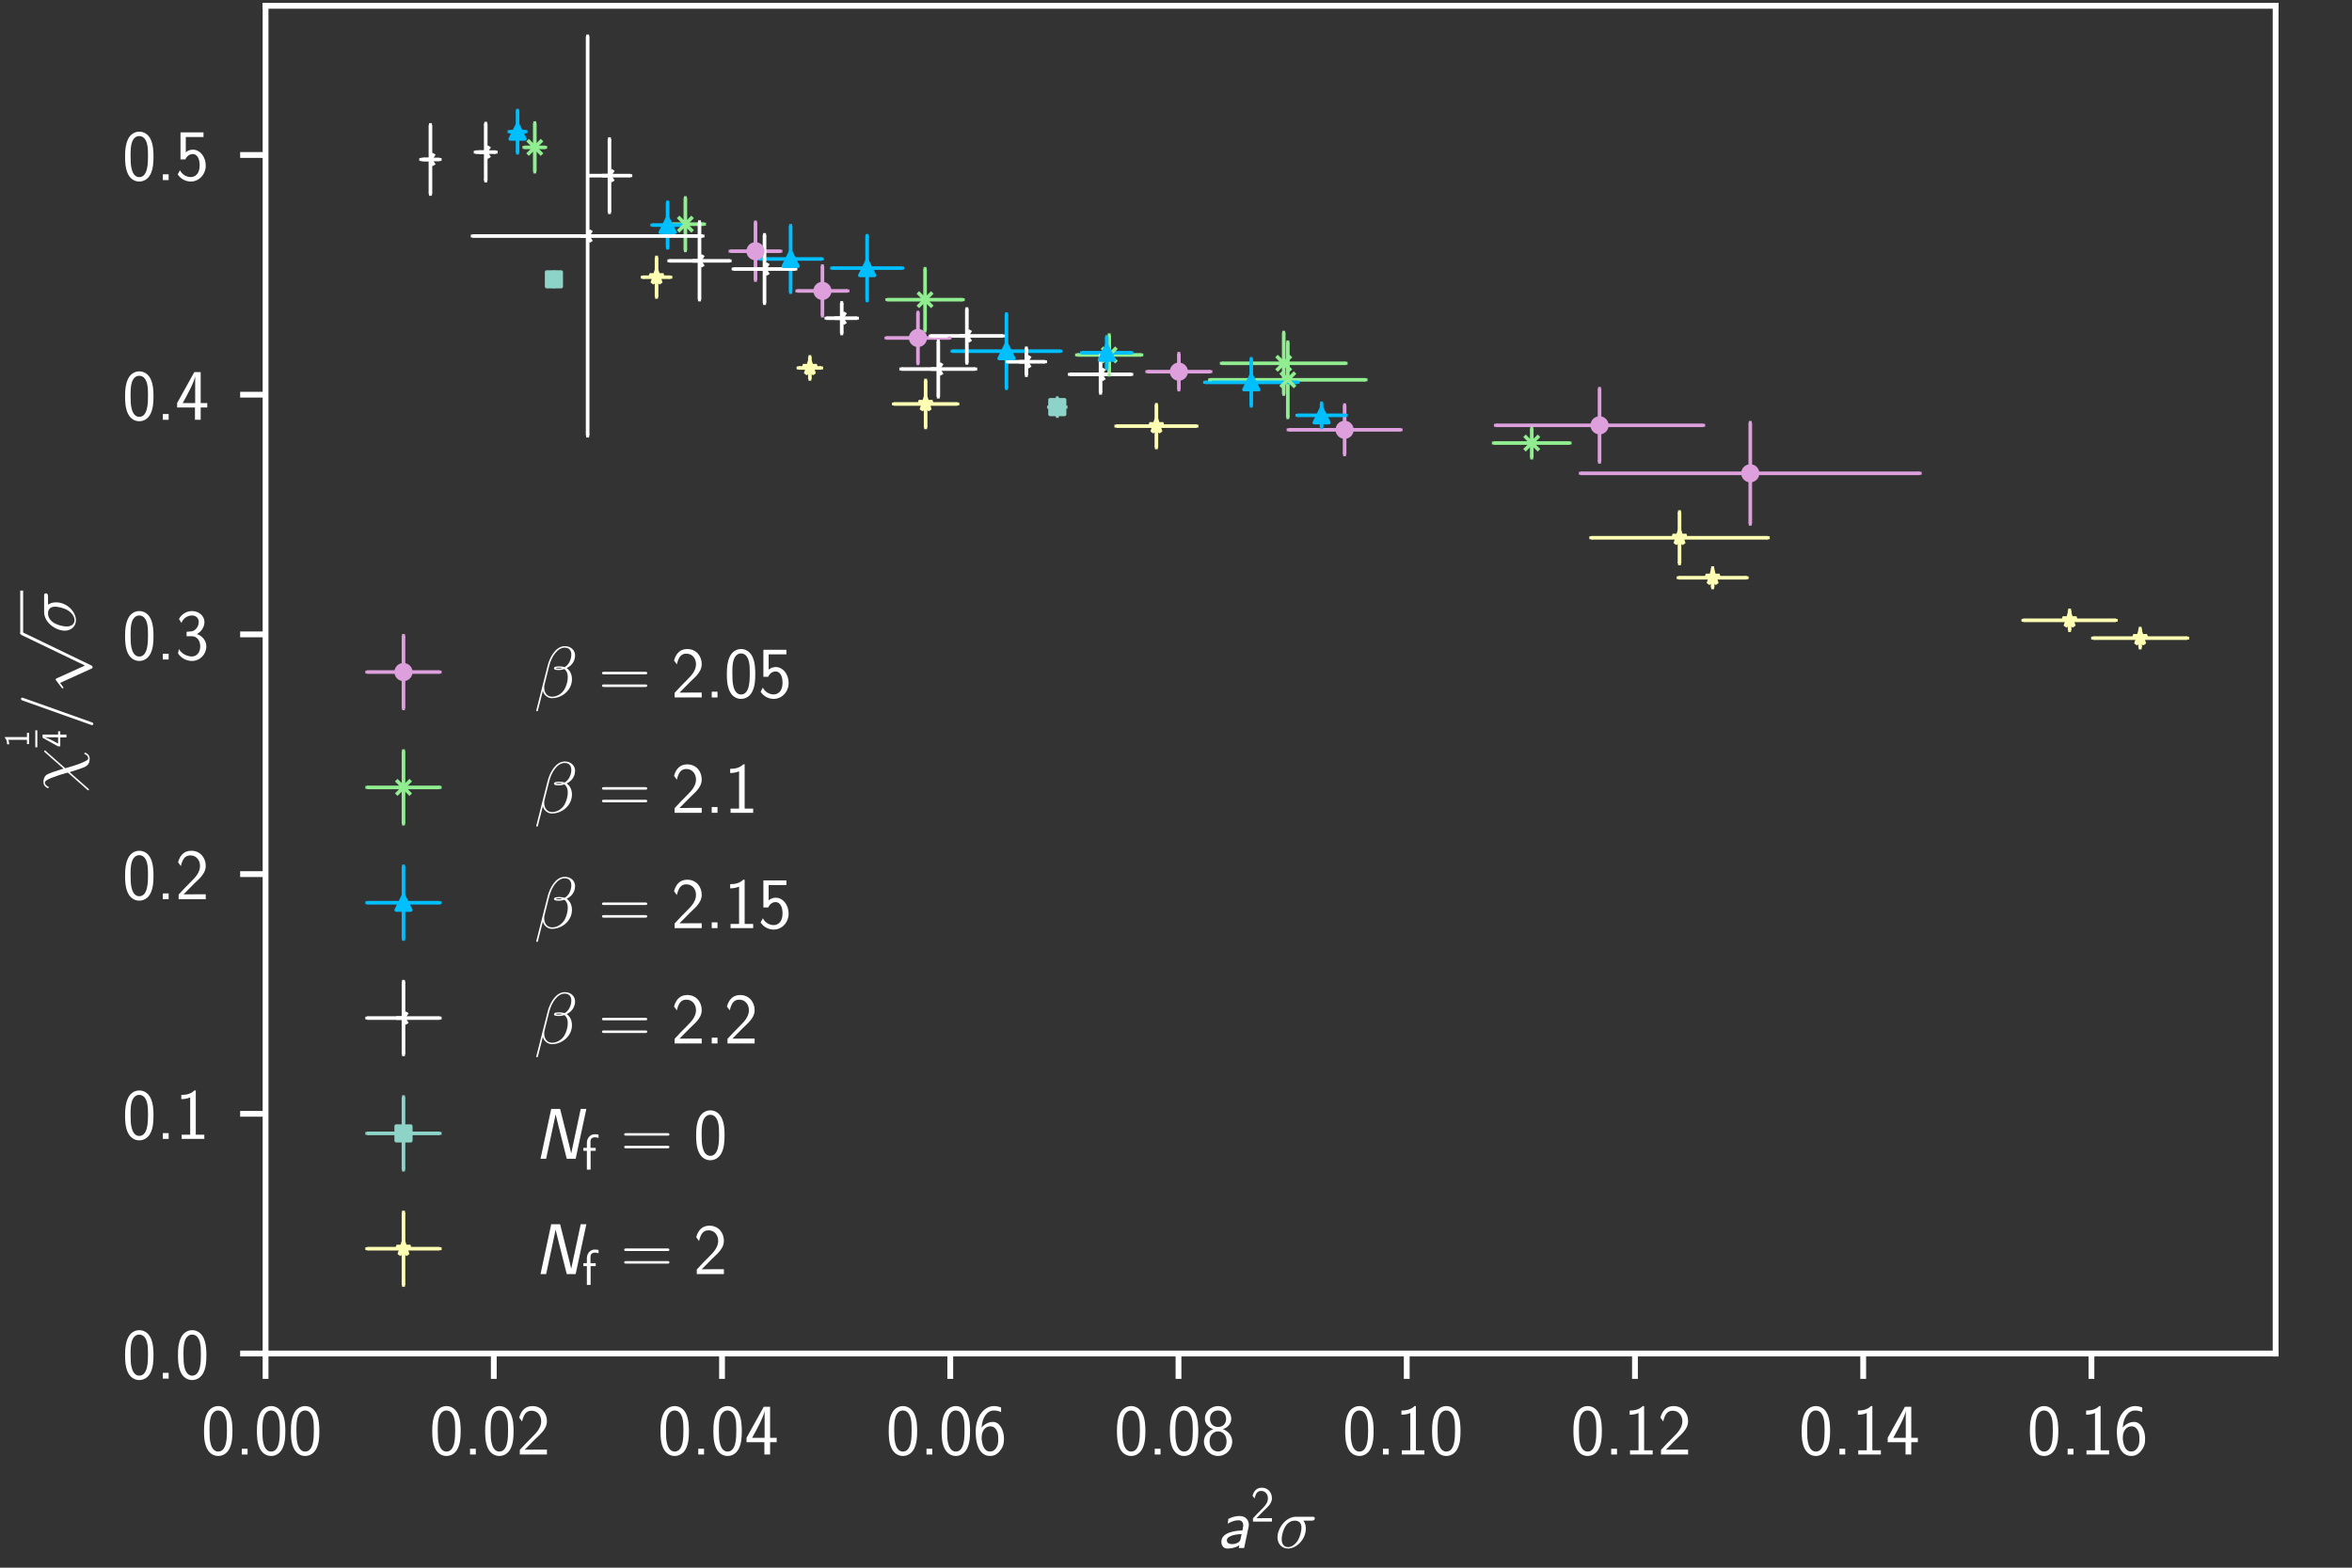 <?xml version="1.0" encoding="utf-8" standalone="no"?>
<!DOCTYPE svg PUBLIC "-//W3C//DTD SVG 1.1//EN"
  "http://www.w3.org/Graphics/SVG/1.1/DTD/svg11.dtd">
<!-- Created with matplotlib (https://matplotlib.org/) -->
<svg height="216pt" version="1.1" viewBox="0 0 324 216" width="324pt" xmlns="http://www.w3.org/2000/svg" xmlns:xlink="http://www.w3.org/1999/xlink">
 <rect x="0" y="0" width="324" height="216" fill="#333333" stroke="none"/>
 <defs>
  <style type="text/css">*{stroke-linecap:butt;stroke-linejoin:round;}</style>
 </defs>
 <g id="figure_1">
  <g id="patch_1">
   <path d="M 0 216 
L 324 216 
L 324 0 
L 0 0 
z
" style="fill:none;"/>
  </g>
  <g id="axes_1">
   <g id="patch_2">
    <path d="M 36.582 186.489 
L 313.48 186.489 
L 313.48 0.8 
L 36.582 0.8 
z
" style="fill:none;"/>
   </g>
   <g id="matplotlib.axis_1">
    <g id="xtick_1">
     <g id="line2d_1">
      <defs>
       <path d="M 0 0 
L 0 3.5 
" id="m9166b73913" style="stroke:#ffffff;stroke-width:0.8;"/>
      </defs>
      <g>
       <use style="fill:#ffffff;stroke:#ffffff;stroke-width:0.8;" x="36.582" xlink:href="#m9166b73913" y="186.489"/>
      </g>
     </g>
     <g id="text_1">
      <!-- $\mathdefault{0.00}$ -->
      <g style="fill:#ffffff;" transform="translate(27.727 200.407)scale(0.1 -0.1)">
       <defs>
        <path d="M 43.094 32.391 
C 43.094 38.109 43 48.75 38.906 56.984 
C 34.797 64.891 28.203 67 23.5 67 
C 16.703 67 10.906 62.984 7.906 56.578 
C 4.703 49.859 3.797 42.938 3.797 32.391 
C 3.797 25.172 4.094 16.344 7.703 8.609 
C 11.797 0.094 18.703 -2 23.406 -2 
C 29.594 -2 35.594 1.297 39 8.203 
C 42.5 15.438 43.094 23.359 43.094 32.391 
z
M 23.406 4.094 
C 15.797 4.094 13.5 12.828 12.797 15.734 
C 11.594 20.75 11.406 25.562 11.406 33.5 
C 11.406 39.719 11.406 46.75 13.297 52.266 
C 15.594 58.688 19.594 60.891 23.406 60.891 
C 30.797 60.891 33.203 53.469 34 50.859 
C 35.5 45.547 35.5 39.312 35.5 33.5 
C 35.5 24.156 35.5 4.094 23.406 4.094 
z
" id="CMSS17-48"/>
        <path d="M 17 8 
L 9 8 
L 9 0 
L 17 0 
z
" id="CMSS17-46"/>
       </defs>
       <use transform="scale(0.996)" xlink:href="#CMSS17-48"/>
       <use transform="translate(46.844 0)scale(0.996)" xlink:href="#CMSS17-46"/>
       <use transform="translate(72.868 0)scale(0.996)" xlink:href="#CMSS17-48"/>
       <use transform="translate(119.711 0)scale(0.996)" xlink:href="#CMSS17-48"/>
      </g>
     </g>
    </g>
    <g id="xtick_2">
     <g id="line2d_2">
      <g>
       <use style="fill:#ffffff;stroke:#ffffff;stroke-width:0.8;" x="68.023" xlink:href="#m9166b73913" y="186.489"/>
      </g>
     </g>
     <g id="text_2">
      <!-- $\mathdefault{0.02}$ -->
      <g style="fill:#ffffff;" transform="translate(59.167 200.407)scale(0.1 -0.1)">
       <defs>
        <path d="M 25.797 21.141 
C 28.594 24.031 32.797 27.516 35.703 31 
C 38.5 34.391 42.203 39.172 42.203 46.141 
C 42.203 57.109 34.797 67 22.203 67 
C 12.297 67 6.594 60.797 3.906 51.125 
L 7.797 45.75 
C 10 54.812 13.094 60.594 20.906 60.594 
C 29.5 60.594 34.297 53.609 34.297 45.938 
C 34.297 36.781 27.297 29.703 22 24.422 
C 16.094 18.547 10.297 12.578 4.703 6.391 
L 4.703 0 
L 42.203 0 
L 42.203 6.797 
L 25.203 6.797 
C 24 6.797 22.797 6.688 21.594 6.688 
L 11.594 6.688 
L 11.594 6.797 
z
" id="CMSS17-50"/>
       </defs>
       <use transform="scale(0.996)" xlink:href="#CMSS17-48"/>
       <use transform="translate(46.844 0)scale(0.996)" xlink:href="#CMSS17-46"/>
       <use transform="translate(72.868 0)scale(0.996)" xlink:href="#CMSS17-48"/>
       <use transform="translate(119.711 0)scale(0.996)" xlink:href="#CMSS17-50"/>
      </g>
     </g>
    </g>
    <g id="xtick_3">
     <g id="line2d_3">
      <g>
       <use style="fill:#ffffff;stroke:#ffffff;stroke-width:0.8;" x="99.463" xlink:href="#m9166b73913" y="186.489"/>
      </g>
     </g>
     <g id="text_3">
      <!-- $\mathdefault{0.04}$ -->
      <g style="fill:#ffffff;" transform="translate(90.608 200.407)scale(0.1 -0.1)">
       <defs>
        <path d="M 35.203 17 
L 44.297 17 
L 44.297 23.094 
L 35.203 23.094 
L 35.203 66 
L 26.406 66 
L 2.594 23.094 
L 2.594 17 
L 27.297 17 
L 27.297 0 
L 35.203 0 
z
M 10.297 23.094 
C 16.094 33.422 27.594 54.281 27.594 61.359 
L 27.594 23.094 
z
" id="CMSS17-52"/>
       </defs>
       <use transform="scale(0.996)" xlink:href="#CMSS17-48"/>
       <use transform="translate(46.844 0)scale(0.996)" xlink:href="#CMSS17-46"/>
       <use transform="translate(72.868 0)scale(0.996)" xlink:href="#CMSS17-48"/>
       <use transform="translate(119.711 0)scale(0.996)" xlink:href="#CMSS17-52"/>
      </g>
     </g>
    </g>
    <g id="xtick_4">
     <g id="line2d_4">
      <g>
       <use style="fill:#ffffff;stroke:#ffffff;stroke-width:0.8;" x="130.904" xlink:href="#m9166b73913" y="186.489"/>
      </g>
     </g>
     <g id="text_4">
      <!-- $\mathdefault{0.06}$ -->
      <g style="fill:#ffffff;" transform="translate(122.048 200.407)scale(0.1 -0.1)">
       <defs>
        <path d="M 39 64.984 
C 34.797 66.688 31.797 67 29 67 
C 16 67 3.906 53.25 3.906 31.609 
C 3.906 4.188 15.406 -2 23.594 -2 
C 28.094 -2 32.594 -0.609 36.906 4.391 
C 41.297 9.672 43 14.062 43 21.75 
C 43 34.109 36.906 45.094 27.797 45.094 
C 21.203 45.094 15.5 41.594 12 37.203 
C 13 51.406 19.594 60.891 29.094 60.891 
C 31.703 60.891 35.094 60.484 39 58.75 
z
M 12.094 21.438 
C 12.094 22.234 12.094 22.734 12.203 24.234 
C 12.203 32.016 16.703 39 24 39 
C 28.703 39 31.094 36.5 32.906 33.406 
C 35 29.516 35.094 25.828 35.094 21.75 
C 35.094 17.859 35.094 13.969 32.797 9.969 
C 30.906 6.891 28.406 4.188 23.594 4.188 
C 14.094 4.188 12.5 17.453 12.094 21.438 
z
" id="CMSS17-54"/>
       </defs>
       <use transform="scale(0.996)" xlink:href="#CMSS17-48"/>
       <use transform="translate(46.844 0)scale(0.996)" xlink:href="#CMSS17-46"/>
       <use transform="translate(72.868 0)scale(0.996)" xlink:href="#CMSS17-48"/>
       <use transform="translate(119.711 0)scale(0.996)" xlink:href="#CMSS17-54"/>
      </g>
     </g>
    </g>
    <g id="xtick_5">
     <g id="line2d_5">
      <g>
       <use style="fill:#ffffff;stroke:#ffffff;stroke-width:0.8;" x="162.344" xlink:href="#m9166b73913" y="186.489"/>
      </g>
     </g>
     <g id="text_5">
      <!-- $\mathdefault{0.08}$ -->
      <g style="fill:#ffffff;" transform="translate(153.489 200.407)scale(0.1 -0.1)">
       <defs>
        <path d="M 30.203 35.094 
C 37.797 37.594 41.703 43.641 41.703 49.594 
C 41.703 58.969 33.703 67 23.5 67 
C 12.906 67 5.203 58.672 5.203 49.594 
C 5.203 43.734 9 37.688 16.703 35.094 
C 6.906 31.297 3.906 23.688 3.906 18 
C 3.906 7 12.797 -2 23.406 -2 
C 34.406 -2 43 7.188 43 18 
C 43 24.594 39.094 31.594 30.203 35.094 
z
M 23.5 38.094 
C 16.797 38.094 12.297 42.625 12.297 49.484 
C 12.297 56.453 16.797 60.891 23.5 60.891 
C 29.703 60.891 34.594 56.859 34.594 49.484 
C 34.594 42.234 29.797 38.094 23.5 38.094 
z
M 23.5 4.188 
C 17.797 4.188 11.703 8.094 11.703 18.094 
C 11.703 28.391 18.5 32 23.406 32 
C 28.797 32 35.203 28.188 35.203 18.094 
C 35.203 7.688 28.594 4.188 23.5 4.188 
z
" id="CMSS17-56"/>
       </defs>
       <use transform="scale(0.996)" xlink:href="#CMSS17-48"/>
       <use transform="translate(46.844 0)scale(0.996)" xlink:href="#CMSS17-46"/>
       <use transform="translate(72.868 0)scale(0.996)" xlink:href="#CMSS17-48"/>
       <use transform="translate(119.711 0)scale(0.996)" xlink:href="#CMSS17-56"/>
      </g>
     </g>
    </g>
    <g id="xtick_6">
     <g id="line2d_6">
      <g>
       <use style="fill:#ffffff;stroke:#ffffff;stroke-width:0.8;" x="193.785" xlink:href="#m9166b73913" y="186.489"/>
      </g>
     </g>
     <g id="text_6">
      <!-- $\mathdefault{0.10}$ -->
      <g style="fill:#ffffff;" transform="translate(184.929 200.407)scale(0.1 -0.1)">
       <defs>
        <path d="M 28.406 67 
L 26.5 67 
C 21.094 61.703 14.797 60.969 8.406 60.797 
L 8.406 55 
C 11.297 55.094 16 55.297 20.703 57.391 
L 20.703 5.797 
L 8.906 5.797 
L 8.906 0 
L 40.203 0 
L 40.203 5.797 
L 28.406 5.797 
z
" id="CMSS17-49"/>
       </defs>
       <use transform="scale(0.996)" xlink:href="#CMSS17-48"/>
       <use transform="translate(46.844 0)scale(0.996)" xlink:href="#CMSS17-46"/>
       <use transform="translate(72.868 0)scale(0.996)" xlink:href="#CMSS17-49"/>
       <use transform="translate(119.711 0)scale(0.996)" xlink:href="#CMSS17-48"/>
      </g>
     </g>
    </g>
    <g id="xtick_7">
     <g id="line2d_7">
      <g>
       <use style="fill:#ffffff;stroke:#ffffff;stroke-width:0.8;" x="225.225" xlink:href="#m9166b73913" y="186.489"/>
      </g>
     </g>
     <g id="text_7">
      <!-- $\mathdefault{0.12}$ -->
      <g style="fill:#ffffff;" transform="translate(216.37 200.407)scale(0.1 -0.1)">
       <use transform="scale(0.996)" xlink:href="#CMSS17-48"/>
       <use transform="translate(46.844 0)scale(0.996)" xlink:href="#CMSS17-46"/>
       <use transform="translate(72.868 0)scale(0.996)" xlink:href="#CMSS17-49"/>
       <use transform="translate(119.711 0)scale(0.996)" xlink:href="#CMSS17-50"/>
      </g>
     </g>
    </g>
    <g id="xtick_8">
     <g id="line2d_8">
      <g>
       <use style="fill:#ffffff;stroke:#ffffff;stroke-width:0.8;" x="256.666" xlink:href="#m9166b73913" y="186.489"/>
      </g>
     </g>
     <g id="text_8">
      <!-- $\mathdefault{0.14}$ -->
      <g style="fill:#ffffff;" transform="translate(247.81 200.407)scale(0.1 -0.1)">
       <use transform="scale(0.996)" xlink:href="#CMSS17-48"/>
       <use transform="translate(46.844 0)scale(0.996)" xlink:href="#CMSS17-46"/>
       <use transform="translate(72.868 0)scale(0.996)" xlink:href="#CMSS17-49"/>
       <use transform="translate(119.711 0)scale(0.996)" xlink:href="#CMSS17-52"/>
      </g>
     </g>
    </g>
    <g id="xtick_9">
     <g id="line2d_9">
      <g>
       <use style="fill:#ffffff;stroke:#ffffff;stroke-width:0.8;" x="288.106" xlink:href="#m9166b73913" y="186.489"/>
      </g>
     </g>
     <g id="text_9">
      <!-- $\mathdefault{0.16}$ -->
      <g style="fill:#ffffff;" transform="translate(279.25 200.407)scale(0.1 -0.1)">
       <use transform="scale(0.996)" xlink:href="#CMSS17-48"/>
       <use transform="translate(46.844 0)scale(0.996)" xlink:href="#CMSS17-46"/>
       <use transform="translate(72.868 0)scale(0.996)" xlink:href="#CMSS17-49"/>
       <use transform="translate(119.711 0)scale(0.996)" xlink:href="#CMSS17-54"/>
      </g>
     </g>
    </g>
    <g id="text_10">
     <!-- $a^2 \sigma$ -->
     <g style="fill:#ffffff;" transform="translate(167.641 213.263)scale(0.1 -0.1)">
      <defs>
       <path d="M 43.594 28.156 
C 44 30.172 44.094 30.578 44.094 31.797 
C 44.094 37.484 40.5 44 31.297 44 
C 27.203 44 22.094 43.297 15.703 39.984 
L 15 33.422 
C 19.797 36.266 24.297 38.094 30 38.094 
C 35.594 38.094 36.406 33.219 36.406 30.984 
C 36.406 29.766 35.703 26.328 35.203 24 
C 26 23.797 6.094 21.688 6.094 8.25 
C 6.094 7.453 6.094 -1 14.703 -1 
C 16.594 -1 24.594 -0.703 31 3.5 
L 30.203 -0.203 
L 37.594 -0.203 
z
M 34.094 19 
C 33.797 17.516 32.703 11.891 32.406 11 
C 30.703 6.578 24.594 5.094 20.797 5.094 
C 17.797 5.094 13.703 6.281 13.703 10.312 
C 13.703 18.109 30.906 18.891 34.094 19 
z
" id="CMSSI17-97"/>
       <path d="M 50.797 37.594 
C 52.094 37.594 55.406 37.594 55.406 40.797 
C 55.406 43 53.5 43 51.703 43 
L 29.594 43 
C 14.594 43 3.797 26.328 3.797 14.562 
C 3.797 6.078 9.297 -1 18.297 -1 
C 30.094 -1 43 11.656 43 26.625 
C 43 30.516 42.094 34.297 39.703 37.594 
z
M 18.406 1 
C 13.297 1 9.594 4.875 9.594 11.766 
C 9.594 17.75 13.203 37.594 27.906 37.594 
C 32.203 37.594 37 35.5 37 27.812 
C 37 24.328 35.406 15.953 31.906 10.172 
C 28.297 4.281 22.906 1 18.406 1 
z
" id="CMMI12-27"/>
      </defs>
      <use transform="scale(0.996)" xlink:href="#CMSSI17-97"/>
      <use transform="translate(46.323 36.154)scale(0.697)" xlink:href="#CMSS17-50"/>
      <use transform="translate(79.611 0)scale(0.996)" xlink:href="#CMMI12-27"/>
     </g>
    </g>
   </g>
   <g id="matplotlib.axis_2">
    <g id="ytick_1">
     <g id="line2d_10">
      <defs>
       <path d="M 0 0 
L -3.5 0 
" id="m1d796a0966" style="stroke:#ffffff;stroke-width:0.8;"/>
      </defs>
      <g>
       <use style="fill:#ffffff;stroke:#ffffff;stroke-width:0.8;" x="36.582" xlink:href="#m1d796a0966" y="186.489"/>
      </g>
     </g>
     <g id="text_11">
      <!-- $\mathdefault{0.0}$ -->
      <g style="fill:#ffffff;" transform="translate(16.852 189.948)scale(0.1 -0.1)">
       <use transform="scale(0.996)" xlink:href="#CMSS17-48"/>
       <use transform="translate(46.844 0)scale(0.996)" xlink:href="#CMSS17-46"/>
       <use transform="translate(72.868 0)scale(0.996)" xlink:href="#CMSS17-48"/>
      </g>
     </g>
    </g>
    <g id="ytick_2">
     <g id="line2d_11">
      <g>
       <use style="fill:#ffffff;stroke:#ffffff;stroke-width:0.8;" x="36.582" xlink:href="#m1d796a0966" y="153.462"/>
      </g>
     </g>
     <g id="text_12">
      <!-- $\mathdefault{0.1}$ -->
      <g style="fill:#ffffff;" transform="translate(16.852 156.921)scale(0.1 -0.1)">
       <use transform="scale(0.996)" xlink:href="#CMSS17-48"/>
       <use transform="translate(46.844 0)scale(0.996)" xlink:href="#CMSS17-46"/>
       <use transform="translate(72.868 0)scale(0.996)" xlink:href="#CMSS17-49"/>
      </g>
     </g>
    </g>
    <g id="ytick_3">
     <g id="line2d_12">
      <g>
       <use style="fill:#ffffff;stroke:#ffffff;stroke-width:0.8;" x="36.582" xlink:href="#m1d796a0966" y="120.435"/>
      </g>
     </g>
     <g id="text_13">
      <!-- $\mathdefault{0.2}$ -->
      <g style="fill:#ffffff;" transform="translate(16.852 123.894)scale(0.1 -0.1)">
       <use transform="scale(0.996)" xlink:href="#CMSS17-48"/>
       <use transform="translate(46.844 0)scale(0.996)" xlink:href="#CMSS17-46"/>
       <use transform="translate(72.868 0)scale(0.996)" xlink:href="#CMSS17-50"/>
      </g>
     </g>
    </g>
    <g id="ytick_4">
     <g id="line2d_13">
      <g>
       <use style="fill:#ffffff;stroke:#ffffff;stroke-width:0.8;" x="36.582" xlink:href="#m1d796a0966" y="87.408"/>
      </g>
     </g>
     <g id="text_14">
      <!-- $\mathdefault{0.3}$ -->
      <g style="fill:#ffffff;" transform="translate(16.852 90.867)scale(0.1 -0.1)">
       <defs>
        <path d="M 15.703 32.188 
L 22.5 32.188 
C 31.906 32.188 34.594 23.938 34.594 18.188 
C 34.594 10.344 30.203 4.188 23 4.188 
C 17.406 4.188 9.5 7.016 5 14.469 
C 4.297 10.938 4.297 10.734 3.906 8.328 
C 8.594 1.391 16.203 -2 23.203 -2 
C 34.594 -2 43 7.516 43 18.094 
C 43 26.047 37.5 32.688 30 35.188 
C 36 38.484 40.406 44.688 40.406 51.891 
C 40.406 60.297 32.703 67 23.297 67 
C 14.703 67 8 61.688 5.203 55.984 
C 5.906 54.984 7.703 52.094 8.594 50.594 
C 10.797 56.484 16.5 60.891 23.203 60.891 
C 28.797 60.891 32.5 57.188 32.5 51.891 
C 32.5 46.391 29 40.391 23.094 39 
C 22.703 39 16.5 38.391 15.703 38.297 
z
" id="CMSS17-51"/>
       </defs>
       <use transform="scale(0.996)" xlink:href="#CMSS17-48"/>
       <use transform="translate(46.844 0)scale(0.996)" xlink:href="#CMSS17-46"/>
       <use transform="translate(72.868 0)scale(0.996)" xlink:href="#CMSS17-51"/>
      </g>
     </g>
    </g>
    <g id="ytick_5">
     <g id="line2d_14">
      <g>
       <use style="fill:#ffffff;stroke:#ffffff;stroke-width:0.8;" x="36.582" xlink:href="#m1d796a0966" y="54.381"/>
      </g>
     </g>
     <g id="text_15">
      <!-- $\mathdefault{0.4}$ -->
      <g style="fill:#ffffff;" transform="translate(16.852 57.84)scale(0.1 -0.1)">
       <use transform="scale(0.996)" xlink:href="#CMSS17-48"/>
       <use transform="translate(46.844 0)scale(0.996)" xlink:href="#CMSS17-46"/>
       <use transform="translate(72.868 0)scale(0.996)" xlink:href="#CMSS17-52"/>
      </g>
     </g>
    </g>
    <g id="ytick_6">
     <g id="line2d_15">
      <g>
       <use style="fill:#ffffff;stroke:#ffffff;stroke-width:0.8;" x="36.582" xlink:href="#m1d796a0966" y="21.354"/>
      </g>
     </g>
     <g id="text_16">
      <!-- $\mathdefault{0.5}$ -->
      <g style="fill:#ffffff;" transform="translate(16.852 24.813)scale(0.1 -0.1)">
       <defs>
        <path d="M 14.594 59.594 
L 39.094 59.594 
L 39.094 66 
L 7.297 66 
L 7.297 28.594 
L 14 28.594 
C 15.797 32.859 19.5 36 24.297 36 
C 28.797 36 33.797 31.938 33.797 20.297 
C 33.797 7.844 26.703 4.188 21.5 4.188 
C 15.094 4.188 9.203 8.141 6.594 13.609 
L 3.406 7.938 
C 8 0.797 15.5 -2 21.5 -2 
C 33.094 -2 42.203 7.938 42.203 20.094 
C 42.203 32.547 34.094 42.094 24.406 42.094 
C 20.906 42.094 17.5 40.891 14.594 38.5 
z
" id="CMSS17-53"/>
       </defs>
       <use transform="scale(0.996)" xlink:href="#CMSS17-48"/>
       <use transform="translate(46.844 0)scale(0.996)" xlink:href="#CMSS17-46"/>
       <use transform="translate(72.868 0)scale(0.996)" xlink:href="#CMSS17-53"/>
      </g>
     </g>
    </g>
    <g id="text_17">
     <!-- $\chi^{\frac{1}{4}} / \sqrt{\sigma}$ -->
     <g style="fill:#ffffff;" transform="translate(10.362 109.196)rotate(-90)scale(0.1 -0.1)">
      <defs>
       <path d="M 33 16.172 
C 30.297 24.406 30.906 23.609 28.406 30.562 
C 25.297 39.109 24.5 39.797 23.094 41.188 
C 21.297 42.797 17.906 44 14.406 44 
C 8.797 44 6.094 38.812 6.094 37.516 
C 6.094 36.922 6.594 36.625 7.203 36.625 
C 8 36.625 8.203 37.125 8.297 37.516 
C 9.797 41.391 12.906 41.984 13.797 41.984 
C 16.703 41.984 19.5 34.844 21.297 30.078 
C 23.703 24.016 24.906 19.844 27.594 10.203 
L 4 -16.406 
C 3.094 -17.5 3.094 -17.906 3.094 -18 
C 3.094 -18.812 3.594 -19 4 -19 
C 4.406 -19 4.703 -18.812 5 -18.5 
C 7.797 -15.719 14 -8.359 16.594 -5.391 
L 28.203 7.719 
C 33.094 -7.484 33.094 -7.672 34.594 -11.359 
C 36.203 -15.125 38.297 -20 46.797 -20 
C 52.5 -20 55.094 -14.922 55.094 -13.531 
C 55.094 -12.844 54.5 -12.641 54 -12.641 
C 53.203 -12.641 53.094 -13.047 52.797 -13.844 
C 51.703 -16.625 49.094 -18 47.5 -18 
C 46.203 -18 44.594 -18 40.203 -6.984 
C 37.594 -0.328 35.297 7.609 33.594 13.781 
L 57.297 40.594 
C 58.094 41.484 58.203 41.594 58.203 41.984 
C 58.203 42.688 57.703 43 57.203 43 
C 56.906 43 56.594 43 55.594 41.891 
z
" id="CMMI12-31"/>
       <path d="M 42.906 71.297 
C 42.906 71.391 43.5 72.891 43.5 73.094 
C 43.5 74.297 42.5 75 41.703 75 
C 41.203 75 40.297 75 39.5 72.797 
L 6 -21.312 
C 6 -21.406 5.406 -22.906 5.406 -23.109 
C 5.406 -24.312 6.406 -25 7.203 -25 
C 7.797 -25 8.703 -24.906 9.406 -22.812 
z
" id="CMMI12-61"/>
       <path d="M 38.906 -85.5 
L 21.297 -46.609 
C 20.594 -45 20.094 -45 19.797 -45 
C 19.703 -45 19.203 -45 18.094 -45.812 
L 8.594 -53 
C 7.297 -54 7.297 -54.312 7.297 -54.609 
C 7.297 -55.109 7.594 -55.703 8.297 -55.703 
C 8.906 -55.703 10.594 -54.312 11.703 -53.5 
C 12.297 -53 13.797 -51.906 14.906 -51.109 
L 34.594 -94.406 
C 35.297 -96 35.797 -96 36.703 -96 
C 38.203 -96 38.5 -95.406 39.203 -94 
L 84.594 0 
C 85.297 1.391 85.297 1.797 85.297 2 
C 85.297 3 84.5 4 83.297 4 
C 82.5 4 81.797 3.5 81 1.891 
z
" id="CMSY10-112"/>
      </defs>
      <use transform="scale(0.996)" xlink:href="#CMMI12-31"/>
      <use transform="translate(62.308 63.612)scale(0.498)" xlink:href="#CMSS17-49"/>
      <use transform="translate(62.308 12.105)scale(0.498)" xlink:href="#CMSS17-52"/>
      <use transform="translate(87.424 0)scale(0.996)" xlink:href="#CMMI12-61"/>
      <use transform="translate(136.199 71.759)scale(0.996)" xlink:href="#CMSY10-112"/>
      <use transform="translate(219.221 0)scale(0.996)" xlink:href="#CMMI12-27"/>
      <path d="M 62.308 52.193 
L 85.73 52.193 
L 85.73 54.983 
L 62.308 54.983 
L 62.308 52.193 
z
"/>
      <path d="M 219.221 71.759 
L 278.241 71.759 
L 278.241 75.744 
L 219.221 75.744 
L 219.221 71.759 
z
"/>
     </g>
    </g>
   </g>
   <g id="LineCollection_1">
    <path clip-path="url(#pcb4f5e2a21)" d="M 0 0 
" style="fill:none;stroke:#dda0dd;stroke-width:0.5;"/>
    <path clip-path="url(#pcb4f5e2a21)" d="M 217.748 65.211 
L 264.471 65.211 
" style="fill:none;stroke:#dda0dd;stroke-width:0.5;"/>
    <path clip-path="url(#pcb4f5e2a21)" d="M 206.048 58.601 
L 234.642 58.601 
" style="fill:none;stroke:#dda0dd;stroke-width:0.5;"/>
    <path clip-path="url(#pcb4f5e2a21)" d="M 0 0 
" style="fill:none;stroke:#dda0dd;stroke-width:0.5;"/>
    <path clip-path="url(#pcb4f5e2a21)" d="M 177.493 59.218 
L 192.961 59.218 
" style="fill:none;stroke:#dda0dd;stroke-width:0.5;"/>
    <path clip-path="url(#pcb4f5e2a21)" d="M 158.037 51.207 
L 166.754 51.207 
" style="fill:none;stroke:#dda0dd;stroke-width:0.5;"/>
    <path clip-path="url(#pcb4f5e2a21)" d="M 122.093 46.564 
L 130.813 46.564 
" style="fill:none;stroke:#dda0dd;stroke-width:0.5;"/>
    <path clip-path="url(#pcb4f5e2a21)" d="M 109.82 40.081 
L 116.765 40.081 
" style="fill:none;stroke:#dda0dd;stroke-width:0.5;"/>
    <path clip-path="url(#pcb4f5e2a21)" d="M 100.62 34.612 
L 107.525 34.612 
" style="fill:none;stroke:#dda0dd;stroke-width:0.5;"/>
   </g>
   <g id="LineCollection_2">
    <path clip-path="url(#pcb4f5e2a21)" d="M 0 0 
" style="fill:none;stroke:#dda0dd;stroke-width:0.5;"/>
    <path clip-path="url(#pcb4f5e2a21)" d="M 241.11 72.175 
L 241.11 58.247 
" style="fill:none;stroke:#dda0dd;stroke-width:0.5;"/>
    <path clip-path="url(#pcb4f5e2a21)" d="M 220.345 63.631 
L 220.345 53.571 
" style="fill:none;stroke:#dda0dd;stroke-width:0.5;"/>
    <path clip-path="url(#pcb4f5e2a21)" d="M 0 0 
" style="fill:none;stroke:#dda0dd;stroke-width:0.5;"/>
    <path clip-path="url(#pcb4f5e2a21)" d="M 185.227 62.616 
L 185.227 55.819 
" style="fill:none;stroke:#dda0dd;stroke-width:0.5;"/>
    <path clip-path="url(#pcb4f5e2a21)" d="M 162.395 53.678 
L 162.395 48.736 
" style="fill:none;stroke:#dda0dd;stroke-width:0.5;"/>
    <path clip-path="url(#pcb4f5e2a21)" d="M 126.453 50.057 
L 126.453 43.071 
" style="fill:none;stroke:#dda0dd;stroke-width:0.5;"/>
    <path clip-path="url(#pcb4f5e2a21)" d="M 113.292 43.492 
L 113.292 36.67 
" style="fill:none;stroke:#dda0dd;stroke-width:0.5;"/>
    <path clip-path="url(#pcb4f5e2a21)" d="M 104.072 38.59 
L 104.072 30.633 
" style="fill:none;stroke:#dda0dd;stroke-width:0.5;"/>
   </g>
   <g id="LineCollection_3">
    <path clip-path="url(#pcb4f5e2a21)" d="M 205.771 61.044 
L 216.244 61.044 
" style="fill:none;stroke:#90ee90;stroke-width:0.5;"/>
    <path clip-path="url(#pcb4f5e2a21)" d="M 168.295 50.056 
L 185.387 50.056 
" style="fill:none;stroke:#90ee90;stroke-width:0.5;"/>
    <path clip-path="url(#pcb4f5e2a21)" d="M 166.677 52.329 
L 188.133 52.329 
" style="fill:none;stroke:#90ee90;stroke-width:0.5;"/>
    <path clip-path="url(#pcb4f5e2a21)" d="M 148.356 48.903 
L 157.247 48.903 
" style="fill:none;stroke:#90ee90;stroke-width:0.5;"/>
    <path clip-path="url(#pcb4f5e2a21)" d="M 122.218 41.291 
L 132.648 41.291 
" style="fill:none;stroke:#90ee90;stroke-width:0.5;"/>
    <path clip-path="url(#pcb4f5e2a21)" d="M 91.82 30.885 
L 97.006 30.885 
" style="fill:none;stroke:#90ee90;stroke-width:0.5;"/>
    <path clip-path="url(#pcb4f5e2a21)" d="M 72.222 20.304 
L 75.12 20.304 
" style="fill:none;stroke:#90ee90;stroke-width:0.5;"/>
   </g>
   <g id="LineCollection_4">
    <path clip-path="url(#pcb4f5e2a21)" d="M 211.007 63.053 
L 211.007 59.036 
" style="fill:none;stroke:#90ee90;stroke-width:0.5;"/>
    <path clip-path="url(#pcb4f5e2a21)" d="M 176.841 54.283 
L 176.841 45.829 
" style="fill:none;stroke:#90ee90;stroke-width:0.5;"/>
    <path clip-path="url(#pcb4f5e2a21)" d="M 177.405 57.504 
L 177.405 47.154 
" style="fill:none;stroke:#90ee90;stroke-width:0.5;"/>
    <path clip-path="url(#pcb4f5e2a21)" d="M 152.801 51.63 
L 152.801 46.176 
" style="fill:none;stroke:#90ee90;stroke-width:0.5;"/>
    <path clip-path="url(#pcb4f5e2a21)" d="M 127.433 45.545 
L 127.433 37.038 
" style="fill:none;stroke:#90ee90;stroke-width:0.5;"/>
    <path clip-path="url(#pcb4f5e2a21)" d="M 94.413 34.488 
L 94.413 27.281 
" style="fill:none;stroke:#90ee90;stroke-width:0.5;"/>
    <path clip-path="url(#pcb4f5e2a21)" d="M 73.671 23.649 
L 73.671 16.959 
" style="fill:none;stroke:#90ee90;stroke-width:0.5;"/>
   </g>
   <g id="LineCollection_5">
    <path clip-path="url(#pcb4f5e2a21)" d="M 178.706 57.224 
L 185.401 57.224 
" style="fill:none;stroke:#00bfff;stroke-width:0.5;"/>
    <path clip-path="url(#pcb4f5e2a21)" d="M 165.994 52.675 
L 178.745 52.675 
" style="fill:none;stroke:#00bfff;stroke-width:0.5;"/>
    <path clip-path="url(#pcb4f5e2a21)" d="M 149.045 48.6 
L 155.874 48.6 
" style="fill:none;stroke:#00bfff;stroke-width:0.5;"/>
    <path clip-path="url(#pcb4f5e2a21)" d="M 131.193 48.387 
L 146.093 48.387 
" style="fill:none;stroke:#00bfff;stroke-width:0.5;"/>
    <path clip-path="url(#pcb4f5e2a21)" d="M 114.617 36.94 
L 124.29 36.94 
" style="fill:none;stroke:#00bfff;stroke-width:0.5;"/>
    <path clip-path="url(#pcb4f5e2a21)" d="M 104.595 35.679 
L 113.228 35.679 
" style="fill:none;stroke:#00bfff;stroke-width:0.5;"/>
    <path clip-path="url(#pcb4f5e2a21)" d="M 89.842 31.008 
L 94.091 31.008 
" style="fill:none;stroke:#00bfff;stroke-width:0.5;"/>
    <path clip-path="url(#pcb4f5e2a21)" d="M 70.174 18.14 
L 72.417 18.14 
" style="fill:none;stroke:#00bfff;stroke-width:0.5;"/>
   </g>
   <g id="LineCollection_6">
    <path clip-path="url(#pcb4f5e2a21)" d="M 182.054 58.877 
L 182.054 55.572 
" style="fill:none;stroke:#00bfff;stroke-width:0.5;"/>
    <path clip-path="url(#pcb4f5e2a21)" d="M 172.369 55.907 
L 172.369 49.443 
" style="fill:none;stroke:#00bfff;stroke-width:0.5;"/>
    <path clip-path="url(#pcb4f5e2a21)" d="M 152.46 50.765 
L 152.46 46.435 
" style="fill:none;stroke:#00bfff;stroke-width:0.5;"/>
    <path clip-path="url(#pcb4f5e2a21)" d="M 138.643 53.484 
L 138.643 43.29 
" style="fill:none;stroke:#00bfff;stroke-width:0.5;"/>
    <path clip-path="url(#pcb4f5e2a21)" d="M 119.453 41.386 
L 119.453 32.494 
" style="fill:none;stroke:#00bfff;stroke-width:0.5;"/>
    <path clip-path="url(#pcb4f5e2a21)" d="M 108.912 40.247 
L 108.912 31.111 
" style="fill:none;stroke:#00bfff;stroke-width:0.5;"/>
    <path clip-path="url(#pcb4f5e2a21)" d="M 91.967 34.126 
L 91.967 27.89 
" style="fill:none;stroke:#00bfff;stroke-width:0.5;"/>
    <path clip-path="url(#pcb4f5e2a21)" d="M 71.296 21.035 
L 71.296 15.245 
" style="fill:none;stroke:#00bfff;stroke-width:0.5;"/>
   </g>
   <g id="LineCollection_7">
    <path clip-path="url(#pcb4f5e2a21)" d="M 147.355 51.581 
L 155.86 51.581 
" style="fill:none;stroke:#ffffff;stroke-width:0.5;"/>
    <path clip-path="url(#pcb4f5e2a21)" d="M 138.787 49.843 
L 143.983 49.843 
" style="fill:none;stroke:#ffffff;stroke-width:0.5;"/>
    <path clip-path="url(#pcb4f5e2a21)" d="M 128.202 46.285 
L 138.178 46.285 
" style="fill:none;stroke:#ffffff;stroke-width:0.5;"/>
    <path clip-path="url(#pcb4f5e2a21)" d="M 124.141 50.843 
L 134.371 50.843 
" style="fill:none;stroke:#ffffff;stroke-width:0.5;"/>
    <path clip-path="url(#pcb4f5e2a21)" d="M 113.835 43.838 
L 118.073 43.838 
" style="fill:none;stroke:#ffffff;stroke-width:0.5;"/>
    <path clip-path="url(#pcb4f5e2a21)" d="M 101.042 37.068 
L 109.589 37.068 
" style="fill:none;stroke:#ffffff;stroke-width:0.5;"/>
    <path clip-path="url(#pcb4f5e2a21)" d="M 92.19 35.938 
L 100.528 35.938 
" style="fill:none;stroke:#ffffff;stroke-width:0.5;"/>
    <path clip-path="url(#pcb4f5e2a21)" d="M 81.066 24.2 
L 86.851 24.2 
" style="fill:none;stroke:#ffffff;stroke-width:0.5;"/>
    <path clip-path="url(#pcb4f5e2a21)" d="M 65.105 32.521 
L 96.797 32.521 
" style="fill:none;stroke:#ffffff;stroke-width:0.5;"/>
    <path clip-path="url(#pcb4f5e2a21)" d="M 65.514 20.963 
L 68.309 20.963 
" style="fill:none;stroke:#ffffff;stroke-width:0.5;"/>
    <path clip-path="url(#pcb4f5e2a21)" d="M 58.01 21.972 
L 60.58 21.972 
" style="fill:none;stroke:#ffffff;stroke-width:0.5;"/>
   </g>
   <g id="LineCollection_8">
    <path clip-path="url(#pcb4f5e2a21)" d="M 151.608 54.126 
L 151.608 49.035 
" style="fill:none;stroke:#ffffff;stroke-width:0.5;"/>
    <path clip-path="url(#pcb4f5e2a21)" d="M 141.385 51.69 
L 141.385 47.996 
" style="fill:none;stroke:#ffffff;stroke-width:0.5;"/>
    <path clip-path="url(#pcb4f5e2a21)" d="M 133.19 49.989 
L 133.19 42.582 
" style="fill:none;stroke:#ffffff;stroke-width:0.5;"/>
    <path clip-path="url(#pcb4f5e2a21)" d="M 129.256 54.653 
L 129.256 47.032 
" style="fill:none;stroke:#ffffff;stroke-width:0.5;"/>
    <path clip-path="url(#pcb4f5e2a21)" d="M 115.954 45.938 
L 115.954 41.737 
" style="fill:none;stroke:#ffffff;stroke-width:0.5;"/>
    <path clip-path="url(#pcb4f5e2a21)" d="M 105.316 41.769 
L 105.316 32.367 
" style="fill:none;stroke:#ffffff;stroke-width:0.5;"/>
    <path clip-path="url(#pcb4f5e2a21)" d="M 96.359 41.27 
L 96.359 30.607 
" style="fill:none;stroke:#ffffff;stroke-width:0.5;"/>
    <path clip-path="url(#pcb4f5e2a21)" d="M 83.958 29.234 
L 83.958 19.165 
" style="fill:none;stroke:#ffffff;stroke-width:0.5;"/>
    <path clip-path="url(#pcb4f5e2a21)" d="M 80.951 60.031 
L 80.951 5.011 
" style="fill:none;stroke:#ffffff;stroke-width:0.5;"/>
    <path clip-path="url(#pcb4f5e2a21)" d="M 66.912 24.885 
L 66.912 17.042 
" style="fill:none;stroke:#ffffff;stroke-width:0.5;"/>
    <path clip-path="url(#pcb4f5e2a21)" d="M 59.295 26.728 
L 59.295 17.216 
" style="fill:none;stroke:#ffffff;stroke-width:0.5;"/>
   </g>
   <g id="LineCollection_9">
    <path clip-path="url(#pcb4f5e2a21)" d="M 144.489 56.09 
L 146.808 56.09 
" style="fill:none;stroke:#8dd3c7;stroke-width:0.5;"/>
    <path clip-path="url(#pcb4f5e2a21)" d="M 75.99 38.486 
L 76.62 38.486 
" style="fill:none;stroke:#8dd3c7;stroke-width:0.5;"/>
   </g>
   <g id="LineCollection_10">
    <path clip-path="url(#pcb4f5e2a21)" d="M 145.649 57.316 
L 145.649 54.865 
" style="fill:none;stroke:#8dd3c7;stroke-width:0.5;"/>
    <path clip-path="url(#pcb4f5e2a21)" d="M 76.305 39.45 
L 76.305 37.521 
" style="fill:none;stroke:#8dd3c7;stroke-width:0.5;"/>
   </g>
   <g id="LineCollection_11">
    <path clip-path="url(#pcb4f5e2a21)" d="M 109.986 50.695 
L 113.145 50.695 
" style="fill:none;stroke:#feffb3;stroke-width:0.5;"/>
    <path clip-path="url(#pcb4f5e2a21)" d="M 88.523 38.193 
L 92.364 38.193 
" style="fill:none;stroke:#feffb3;stroke-width:0.5;"/>
    <path clip-path="url(#pcb4f5e2a21)" d="M 288.317 87.919 
L 301.315 87.919 
" style="fill:none;stroke:#feffb3;stroke-width:0.5;"/>
    <path clip-path="url(#pcb4f5e2a21)" d="M 219.189 74.093 
L 243.536 74.093 
" style="fill:none;stroke:#feffb3;stroke-width:0.5;"/>
    <path clip-path="url(#pcb4f5e2a21)" d="M 231.224 79.599 
L 240.629 79.599 
" style="fill:none;stroke:#feffb3;stroke-width:0.5;"/>
    <path clip-path="url(#pcb4f5e2a21)" d="M 153.767 58.712 
L 164.836 58.712 
" style="fill:none;stroke:#feffb3;stroke-width:0.5;"/>
    <path clip-path="url(#pcb4f5e2a21)" d="M 123.123 55.66 
L 131.894 55.66 
" style="fill:none;stroke:#feffb3;stroke-width:0.5;"/>
    <path clip-path="url(#pcb4f5e2a21)" d="M 278.722 85.466 
L 291.472 85.466 
" style="fill:none;stroke:#feffb3;stroke-width:0.5;"/>
   </g>
   <g id="LineCollection_12">
    <path clip-path="url(#pcb4f5e2a21)" d="M 111.566 52.206 
L 111.566 49.184 
" style="fill:none;stroke:#feffb3;stroke-width:0.5;"/>
    <path clip-path="url(#pcb4f5e2a21)" d="M 90.443 40.911 
L 90.443 35.474 
" style="fill:none;stroke:#feffb3;stroke-width:0.5;"/>
    <path clip-path="url(#pcb4f5e2a21)" d="M 294.816 89.222 
L 294.816 86.617 
" style="fill:none;stroke:#feffb3;stroke-width:0.5;"/>
    <path clip-path="url(#pcb4f5e2a21)" d="M 231.362 77.635 
L 231.362 70.551 
" style="fill:none;stroke:#feffb3;stroke-width:0.5;"/>
    <path clip-path="url(#pcb4f5e2a21)" d="M 235.926 80.928 
L 235.926 78.27 
" style="fill:none;stroke:#feffb3;stroke-width:0.5;"/>
    <path clip-path="url(#pcb4f5e2a21)" d="M 159.301 61.644 
L 159.301 55.78 
" style="fill:none;stroke:#feffb3;stroke-width:0.5;"/>
    <path clip-path="url(#pcb4f5e2a21)" d="M 127.509 58.886 
L 127.509 52.433 
" style="fill:none;stroke:#feffb3;stroke-width:0.5;"/>
    <path clip-path="url(#pcb4f5e2a21)" d="M 285.097 86.83 
L 285.097 84.102 
" style="fill:none;stroke:#feffb3;stroke-width:0.5;"/>
   </g>
   <g id="line2d_16">
    <defs>
     <path d="M 0 0.2 
L 0 -0.2 
" id="m74d53318fa" style="stroke:#dda0dd;stroke-width:0.5;"/>
    </defs>
    <g clip-path="url(#pcb4f5e2a21)">
     <use style="fill:#dda0dd;stroke:#dda0dd;stroke-width:0.5;" x="217.748" xlink:href="#m74d53318fa" y="65.211"/>
     <use style="fill:#dda0dd;stroke:#dda0dd;stroke-width:0.5;" x="206.048" xlink:href="#m74d53318fa" y="58.601"/>
     <use style="fill:#dda0dd;stroke:#dda0dd;stroke-width:0.5;" x="177.493" xlink:href="#m74d53318fa" y="59.218"/>
     <use style="fill:#dda0dd;stroke:#dda0dd;stroke-width:0.5;" x="158.037" xlink:href="#m74d53318fa" y="51.207"/>
     <use style="fill:#dda0dd;stroke:#dda0dd;stroke-width:0.5;" x="122.093" xlink:href="#m74d53318fa" y="46.564"/>
     <use style="fill:#dda0dd;stroke:#dda0dd;stroke-width:0.5;" x="109.82" xlink:href="#m74d53318fa" y="40.081"/>
     <use style="fill:#dda0dd;stroke:#dda0dd;stroke-width:0.5;" x="100.62" xlink:href="#m74d53318fa" y="34.612"/>
    </g>
   </g>
   <g id="line2d_17">
    <g clip-path="url(#pcb4f5e2a21)">
     <use style="fill:#dda0dd;stroke:#dda0dd;stroke-width:0.5;" x="264.471" xlink:href="#m74d53318fa" y="65.211"/>
     <use style="fill:#dda0dd;stroke:#dda0dd;stroke-width:0.5;" x="234.642" xlink:href="#m74d53318fa" y="58.601"/>
     <use style="fill:#dda0dd;stroke:#dda0dd;stroke-width:0.5;" x="192.961" xlink:href="#m74d53318fa" y="59.218"/>
     <use style="fill:#dda0dd;stroke:#dda0dd;stroke-width:0.5;" x="166.754" xlink:href="#m74d53318fa" y="51.207"/>
     <use style="fill:#dda0dd;stroke:#dda0dd;stroke-width:0.5;" x="130.813" xlink:href="#m74d53318fa" y="46.564"/>
     <use style="fill:#dda0dd;stroke:#dda0dd;stroke-width:0.5;" x="116.765" xlink:href="#m74d53318fa" y="40.081"/>
     <use style="fill:#dda0dd;stroke:#dda0dd;stroke-width:0.5;" x="107.525" xlink:href="#m74d53318fa" y="34.612"/>
    </g>
   </g>
   <g id="line2d_18">
    <defs>
     <path d="M 0.2 0 
L -0.2 -0 
" id="m3f915f2f6a" style="stroke:#dda0dd;stroke-width:0.5;"/>
    </defs>
    <g clip-path="url(#pcb4f5e2a21)">
     <use style="fill:#dda0dd;stroke:#dda0dd;stroke-width:0.5;" x="241.11" xlink:href="#m3f915f2f6a" y="72.175"/>
     <use style="fill:#dda0dd;stroke:#dda0dd;stroke-width:0.5;" x="220.345" xlink:href="#m3f915f2f6a" y="63.631"/>
     <use style="fill:#dda0dd;stroke:#dda0dd;stroke-width:0.5;" x="185.227" xlink:href="#m3f915f2f6a" y="62.616"/>
     <use style="fill:#dda0dd;stroke:#dda0dd;stroke-width:0.5;" x="162.395" xlink:href="#m3f915f2f6a" y="53.678"/>
     <use style="fill:#dda0dd;stroke:#dda0dd;stroke-width:0.5;" x="126.453" xlink:href="#m3f915f2f6a" y="50.057"/>
     <use style="fill:#dda0dd;stroke:#dda0dd;stroke-width:0.5;" x="113.292" xlink:href="#m3f915f2f6a" y="43.492"/>
     <use style="fill:#dda0dd;stroke:#dda0dd;stroke-width:0.5;" x="104.072" xlink:href="#m3f915f2f6a" y="38.59"/>
    </g>
   </g>
   <g id="line2d_19">
    <g clip-path="url(#pcb4f5e2a21)">
     <use style="fill:#dda0dd;stroke:#dda0dd;stroke-width:0.5;" x="241.11" xlink:href="#m3f915f2f6a" y="58.247"/>
     <use style="fill:#dda0dd;stroke:#dda0dd;stroke-width:0.5;" x="220.345" xlink:href="#m3f915f2f6a" y="53.571"/>
     <use style="fill:#dda0dd;stroke:#dda0dd;stroke-width:0.5;" x="185.227" xlink:href="#m3f915f2f6a" y="55.819"/>
     <use style="fill:#dda0dd;stroke:#dda0dd;stroke-width:0.5;" x="162.395" xlink:href="#m3f915f2f6a" y="48.736"/>
     <use style="fill:#dda0dd;stroke:#dda0dd;stroke-width:0.5;" x="126.453" xlink:href="#m3f915f2f6a" y="43.071"/>
     <use style="fill:#dda0dd;stroke:#dda0dd;stroke-width:0.5;" x="113.292" xlink:href="#m3f915f2f6a" y="36.67"/>
     <use style="fill:#dda0dd;stroke:#dda0dd;stroke-width:0.5;" x="104.072" xlink:href="#m3f915f2f6a" y="30.633"/>
    </g>
   </g>
   <g id="line2d_20">
    <defs>
     <path d="M 0 0.2 
L 0 -0.2 
" id="m72a77a033b" style="stroke:#90ee90;stroke-width:0.5;"/>
    </defs>
    <g clip-path="url(#pcb4f5e2a21)">
     <use style="fill:#90ee90;stroke:#90ee90;stroke-width:0.5;" x="205.771" xlink:href="#m72a77a033b" y="61.044"/>
     <use style="fill:#90ee90;stroke:#90ee90;stroke-width:0.5;" x="168.295" xlink:href="#m72a77a033b" y="50.056"/>
     <use style="fill:#90ee90;stroke:#90ee90;stroke-width:0.5;" x="166.677" xlink:href="#m72a77a033b" y="52.329"/>
     <use style="fill:#90ee90;stroke:#90ee90;stroke-width:0.5;" x="148.356" xlink:href="#m72a77a033b" y="48.903"/>
     <use style="fill:#90ee90;stroke:#90ee90;stroke-width:0.5;" x="122.218" xlink:href="#m72a77a033b" y="41.291"/>
     <use style="fill:#90ee90;stroke:#90ee90;stroke-width:0.5;" x="91.82" xlink:href="#m72a77a033b" y="30.885"/>
     <use style="fill:#90ee90;stroke:#90ee90;stroke-width:0.5;" x="72.222" xlink:href="#m72a77a033b" y="20.304"/>
    </g>
   </g>
   <g id="line2d_21">
    <g clip-path="url(#pcb4f5e2a21)">
     <use style="fill:#90ee90;stroke:#90ee90;stroke-width:0.5;" x="216.244" xlink:href="#m72a77a033b" y="61.044"/>
     <use style="fill:#90ee90;stroke:#90ee90;stroke-width:0.5;" x="185.387" xlink:href="#m72a77a033b" y="50.056"/>
     <use style="fill:#90ee90;stroke:#90ee90;stroke-width:0.5;" x="188.133" xlink:href="#m72a77a033b" y="52.329"/>
     <use style="fill:#90ee90;stroke:#90ee90;stroke-width:0.5;" x="157.247" xlink:href="#m72a77a033b" y="48.903"/>
     <use style="fill:#90ee90;stroke:#90ee90;stroke-width:0.5;" x="132.648" xlink:href="#m72a77a033b" y="41.291"/>
     <use style="fill:#90ee90;stroke:#90ee90;stroke-width:0.5;" x="97.006" xlink:href="#m72a77a033b" y="30.885"/>
     <use style="fill:#90ee90;stroke:#90ee90;stroke-width:0.5;" x="75.12" xlink:href="#m72a77a033b" y="20.304"/>
    </g>
   </g>
   <g id="line2d_22">
    <defs>
     <path d="M 0.2 0 
L -0.2 -0 
" id="m31b6bf4d23" style="stroke:#90ee90;stroke-width:0.5;"/>
    </defs>
    <g clip-path="url(#pcb4f5e2a21)">
     <use style="fill:#90ee90;stroke:#90ee90;stroke-width:0.5;" x="211.007" xlink:href="#m31b6bf4d23" y="63.053"/>
     <use style="fill:#90ee90;stroke:#90ee90;stroke-width:0.5;" x="176.841" xlink:href="#m31b6bf4d23" y="54.283"/>
     <use style="fill:#90ee90;stroke:#90ee90;stroke-width:0.5;" x="177.405" xlink:href="#m31b6bf4d23" y="57.504"/>
     <use style="fill:#90ee90;stroke:#90ee90;stroke-width:0.5;" x="152.801" xlink:href="#m31b6bf4d23" y="51.63"/>
     <use style="fill:#90ee90;stroke:#90ee90;stroke-width:0.5;" x="127.433" xlink:href="#m31b6bf4d23" y="45.545"/>
     <use style="fill:#90ee90;stroke:#90ee90;stroke-width:0.5;" x="94.413" xlink:href="#m31b6bf4d23" y="34.488"/>
     <use style="fill:#90ee90;stroke:#90ee90;stroke-width:0.5;" x="73.671" xlink:href="#m31b6bf4d23" y="23.649"/>
    </g>
   </g>
   <g id="line2d_23">
    <g clip-path="url(#pcb4f5e2a21)">
     <use style="fill:#90ee90;stroke:#90ee90;stroke-width:0.5;" x="211.007" xlink:href="#m31b6bf4d23" y="59.036"/>
     <use style="fill:#90ee90;stroke:#90ee90;stroke-width:0.5;" x="176.841" xlink:href="#m31b6bf4d23" y="45.829"/>
     <use style="fill:#90ee90;stroke:#90ee90;stroke-width:0.5;" x="177.405" xlink:href="#m31b6bf4d23" y="47.154"/>
     <use style="fill:#90ee90;stroke:#90ee90;stroke-width:0.5;" x="152.801" xlink:href="#m31b6bf4d23" y="46.176"/>
     <use style="fill:#90ee90;stroke:#90ee90;stroke-width:0.5;" x="127.433" xlink:href="#m31b6bf4d23" y="37.038"/>
     <use style="fill:#90ee90;stroke:#90ee90;stroke-width:0.5;" x="94.413" xlink:href="#m31b6bf4d23" y="27.281"/>
     <use style="fill:#90ee90;stroke:#90ee90;stroke-width:0.5;" x="73.671" xlink:href="#m31b6bf4d23" y="16.959"/>
    </g>
   </g>
   <g id="line2d_24">
    <defs>
     <path d="M 0 0.2 
L 0 -0.2 
" id="m25d1b4aa3a" style="stroke:#00bfff;stroke-width:0.5;"/>
    </defs>
    <g clip-path="url(#pcb4f5e2a21)">
     <use style="fill:#00bfff;stroke:#00bfff;stroke-width:0.5;" x="178.706" xlink:href="#m25d1b4aa3a" y="57.224"/>
     <use style="fill:#00bfff;stroke:#00bfff;stroke-width:0.5;" x="165.994" xlink:href="#m25d1b4aa3a" y="52.675"/>
     <use style="fill:#00bfff;stroke:#00bfff;stroke-width:0.5;" x="149.045" xlink:href="#m25d1b4aa3a" y="48.6"/>
     <use style="fill:#00bfff;stroke:#00bfff;stroke-width:0.5;" x="131.193" xlink:href="#m25d1b4aa3a" y="48.387"/>
     <use style="fill:#00bfff;stroke:#00bfff;stroke-width:0.5;" x="114.617" xlink:href="#m25d1b4aa3a" y="36.94"/>
     <use style="fill:#00bfff;stroke:#00bfff;stroke-width:0.5;" x="104.595" xlink:href="#m25d1b4aa3a" y="35.679"/>
     <use style="fill:#00bfff;stroke:#00bfff;stroke-width:0.5;" x="89.842" xlink:href="#m25d1b4aa3a" y="31.008"/>
     <use style="fill:#00bfff;stroke:#00bfff;stroke-width:0.5;" x="70.174" xlink:href="#m25d1b4aa3a" y="18.14"/>
    </g>
   </g>
   <g id="line2d_25">
    <g clip-path="url(#pcb4f5e2a21)">
     <use style="fill:#00bfff;stroke:#00bfff;stroke-width:0.5;" x="185.401" xlink:href="#m25d1b4aa3a" y="57.224"/>
     <use style="fill:#00bfff;stroke:#00bfff;stroke-width:0.5;" x="178.745" xlink:href="#m25d1b4aa3a" y="52.675"/>
     <use style="fill:#00bfff;stroke:#00bfff;stroke-width:0.5;" x="155.874" xlink:href="#m25d1b4aa3a" y="48.6"/>
     <use style="fill:#00bfff;stroke:#00bfff;stroke-width:0.5;" x="146.093" xlink:href="#m25d1b4aa3a" y="48.387"/>
     <use style="fill:#00bfff;stroke:#00bfff;stroke-width:0.5;" x="124.29" xlink:href="#m25d1b4aa3a" y="36.94"/>
     <use style="fill:#00bfff;stroke:#00bfff;stroke-width:0.5;" x="113.228" xlink:href="#m25d1b4aa3a" y="35.679"/>
     <use style="fill:#00bfff;stroke:#00bfff;stroke-width:0.5;" x="94.091" xlink:href="#m25d1b4aa3a" y="31.008"/>
     <use style="fill:#00bfff;stroke:#00bfff;stroke-width:0.5;" x="72.417" xlink:href="#m25d1b4aa3a" y="18.14"/>
    </g>
   </g>
   <g id="line2d_26">
    <defs>
     <path d="M 0.2 0 
L -0.2 -0 
" id="m5fa8329502" style="stroke:#00bfff;stroke-width:0.5;"/>
    </defs>
    <g clip-path="url(#pcb4f5e2a21)">
     <use style="fill:#00bfff;stroke:#00bfff;stroke-width:0.5;" x="182.054" xlink:href="#m5fa8329502" y="58.877"/>
     <use style="fill:#00bfff;stroke:#00bfff;stroke-width:0.5;" x="172.369" xlink:href="#m5fa8329502" y="55.907"/>
     <use style="fill:#00bfff;stroke:#00bfff;stroke-width:0.5;" x="152.46" xlink:href="#m5fa8329502" y="50.765"/>
     <use style="fill:#00bfff;stroke:#00bfff;stroke-width:0.5;" x="138.643" xlink:href="#m5fa8329502" y="53.484"/>
     <use style="fill:#00bfff;stroke:#00bfff;stroke-width:0.5;" x="119.453" xlink:href="#m5fa8329502" y="41.386"/>
     <use style="fill:#00bfff;stroke:#00bfff;stroke-width:0.5;" x="108.912" xlink:href="#m5fa8329502" y="40.247"/>
     <use style="fill:#00bfff;stroke:#00bfff;stroke-width:0.5;" x="91.967" xlink:href="#m5fa8329502" y="34.126"/>
     <use style="fill:#00bfff;stroke:#00bfff;stroke-width:0.5;" x="71.296" xlink:href="#m5fa8329502" y="21.035"/>
    </g>
   </g>
   <g id="line2d_27">
    <g clip-path="url(#pcb4f5e2a21)">
     <use style="fill:#00bfff;stroke:#00bfff;stroke-width:0.5;" x="182.054" xlink:href="#m5fa8329502" y="55.572"/>
     <use style="fill:#00bfff;stroke:#00bfff;stroke-width:0.5;" x="172.369" xlink:href="#m5fa8329502" y="49.443"/>
     <use style="fill:#00bfff;stroke:#00bfff;stroke-width:0.5;" x="152.46" xlink:href="#m5fa8329502" y="46.435"/>
     <use style="fill:#00bfff;stroke:#00bfff;stroke-width:0.5;" x="138.643" xlink:href="#m5fa8329502" y="43.29"/>
     <use style="fill:#00bfff;stroke:#00bfff;stroke-width:0.5;" x="119.453" xlink:href="#m5fa8329502" y="32.494"/>
     <use style="fill:#00bfff;stroke:#00bfff;stroke-width:0.5;" x="108.912" xlink:href="#m5fa8329502" y="31.111"/>
     <use style="fill:#00bfff;stroke:#00bfff;stroke-width:0.5;" x="91.967" xlink:href="#m5fa8329502" y="27.89"/>
     <use style="fill:#00bfff;stroke:#00bfff;stroke-width:0.5;" x="71.296" xlink:href="#m5fa8329502" y="15.245"/>
    </g>
   </g>
   <g id="line2d_28">
    <defs>
     <path d="M 0 0.2 
L 0 -0.2 
" id="me1c08fc056" style="stroke:#ffffff;stroke-width:0.5;"/>
    </defs>
    <g clip-path="url(#pcb4f5e2a21)">
     <use style="fill:#ffffff;stroke:#ffffff;stroke-width:0.5;" x="147.355" xlink:href="#me1c08fc056" y="51.581"/>
     <use style="fill:#ffffff;stroke:#ffffff;stroke-width:0.5;" x="138.787" xlink:href="#me1c08fc056" y="49.843"/>
     <use style="fill:#ffffff;stroke:#ffffff;stroke-width:0.5;" x="128.202" xlink:href="#me1c08fc056" y="46.285"/>
     <use style="fill:#ffffff;stroke:#ffffff;stroke-width:0.5;" x="124.141" xlink:href="#me1c08fc056" y="50.843"/>
     <use style="fill:#ffffff;stroke:#ffffff;stroke-width:0.5;" x="113.835" xlink:href="#me1c08fc056" y="43.838"/>
     <use style="fill:#ffffff;stroke:#ffffff;stroke-width:0.5;" x="101.042" xlink:href="#me1c08fc056" y="37.068"/>
     <use style="fill:#ffffff;stroke:#ffffff;stroke-width:0.5;" x="92.19" xlink:href="#me1c08fc056" y="35.938"/>
     <use style="fill:#ffffff;stroke:#ffffff;stroke-width:0.5;" x="81.066" xlink:href="#me1c08fc056" y="24.2"/>
     <use style="fill:#ffffff;stroke:#ffffff;stroke-width:0.5;" x="65.105" xlink:href="#me1c08fc056" y="32.521"/>
     <use style="fill:#ffffff;stroke:#ffffff;stroke-width:0.5;" x="65.514" xlink:href="#me1c08fc056" y="20.963"/>
     <use style="fill:#ffffff;stroke:#ffffff;stroke-width:0.5;" x="58.01" xlink:href="#me1c08fc056" y="21.972"/>
    </g>
   </g>
   <g id="line2d_29">
    <g clip-path="url(#pcb4f5e2a21)">
     <use style="fill:#ffffff;stroke:#ffffff;stroke-width:0.5;" x="155.86" xlink:href="#me1c08fc056" y="51.581"/>
     <use style="fill:#ffffff;stroke:#ffffff;stroke-width:0.5;" x="143.983" xlink:href="#me1c08fc056" y="49.843"/>
     <use style="fill:#ffffff;stroke:#ffffff;stroke-width:0.5;" x="138.178" xlink:href="#me1c08fc056" y="46.285"/>
     <use style="fill:#ffffff;stroke:#ffffff;stroke-width:0.5;" x="134.371" xlink:href="#me1c08fc056" y="50.843"/>
     <use style="fill:#ffffff;stroke:#ffffff;stroke-width:0.5;" x="118.073" xlink:href="#me1c08fc056" y="43.838"/>
     <use style="fill:#ffffff;stroke:#ffffff;stroke-width:0.5;" x="109.589" xlink:href="#me1c08fc056" y="37.068"/>
     <use style="fill:#ffffff;stroke:#ffffff;stroke-width:0.5;" x="100.528" xlink:href="#me1c08fc056" y="35.938"/>
     <use style="fill:#ffffff;stroke:#ffffff;stroke-width:0.5;" x="86.851" xlink:href="#me1c08fc056" y="24.2"/>
     <use style="fill:#ffffff;stroke:#ffffff;stroke-width:0.5;" x="96.797" xlink:href="#me1c08fc056" y="32.521"/>
     <use style="fill:#ffffff;stroke:#ffffff;stroke-width:0.5;" x="68.309" xlink:href="#me1c08fc056" y="20.963"/>
     <use style="fill:#ffffff;stroke:#ffffff;stroke-width:0.5;" x="60.58" xlink:href="#me1c08fc056" y="21.972"/>
    </g>
   </g>
   <g id="line2d_30">
    <defs>
     <path d="M 0.2 0 
L -0.2 -0 
" id="m2e92c44228" style="stroke:#ffffff;stroke-width:0.5;"/>
    </defs>
    <g clip-path="url(#pcb4f5e2a21)">
     <use style="fill:#ffffff;stroke:#ffffff;stroke-width:0.5;" x="151.608" xlink:href="#m2e92c44228" y="54.126"/>
     <use style="fill:#ffffff;stroke:#ffffff;stroke-width:0.5;" x="141.385" xlink:href="#m2e92c44228" y="51.69"/>
     <use style="fill:#ffffff;stroke:#ffffff;stroke-width:0.5;" x="133.19" xlink:href="#m2e92c44228" y="49.989"/>
     <use style="fill:#ffffff;stroke:#ffffff;stroke-width:0.5;" x="129.256" xlink:href="#m2e92c44228" y="54.653"/>
     <use style="fill:#ffffff;stroke:#ffffff;stroke-width:0.5;" x="115.954" xlink:href="#m2e92c44228" y="45.938"/>
     <use style="fill:#ffffff;stroke:#ffffff;stroke-width:0.5;" x="105.316" xlink:href="#m2e92c44228" y="41.769"/>
     <use style="fill:#ffffff;stroke:#ffffff;stroke-width:0.5;" x="96.359" xlink:href="#m2e92c44228" y="41.27"/>
     <use style="fill:#ffffff;stroke:#ffffff;stroke-width:0.5;" x="83.958" xlink:href="#m2e92c44228" y="29.234"/>
     <use style="fill:#ffffff;stroke:#ffffff;stroke-width:0.5;" x="80.951" xlink:href="#m2e92c44228" y="60.031"/>
     <use style="fill:#ffffff;stroke:#ffffff;stroke-width:0.5;" x="66.912" xlink:href="#m2e92c44228" y="24.885"/>
     <use style="fill:#ffffff;stroke:#ffffff;stroke-width:0.5;" x="59.295" xlink:href="#m2e92c44228" y="26.728"/>
    </g>
   </g>
   <g id="line2d_31">
    <g clip-path="url(#pcb4f5e2a21)">
     <use style="fill:#ffffff;stroke:#ffffff;stroke-width:0.5;" x="151.608" xlink:href="#m2e92c44228" y="49.035"/>
     <use style="fill:#ffffff;stroke:#ffffff;stroke-width:0.5;" x="141.385" xlink:href="#m2e92c44228" y="47.996"/>
     <use style="fill:#ffffff;stroke:#ffffff;stroke-width:0.5;" x="133.19" xlink:href="#m2e92c44228" y="42.582"/>
     <use style="fill:#ffffff;stroke:#ffffff;stroke-width:0.5;" x="129.256" xlink:href="#m2e92c44228" y="47.032"/>
     <use style="fill:#ffffff;stroke:#ffffff;stroke-width:0.5;" x="115.954" xlink:href="#m2e92c44228" y="41.737"/>
     <use style="fill:#ffffff;stroke:#ffffff;stroke-width:0.5;" x="105.316" xlink:href="#m2e92c44228" y="32.367"/>
     <use style="fill:#ffffff;stroke:#ffffff;stroke-width:0.5;" x="96.359" xlink:href="#m2e92c44228" y="30.607"/>
     <use style="fill:#ffffff;stroke:#ffffff;stroke-width:0.5;" x="83.958" xlink:href="#m2e92c44228" y="19.165"/>
     <use style="fill:#ffffff;stroke:#ffffff;stroke-width:0.5;" x="80.951" xlink:href="#m2e92c44228" y="5.011"/>
     <use style="fill:#ffffff;stroke:#ffffff;stroke-width:0.5;" x="66.912" xlink:href="#m2e92c44228" y="17.042"/>
     <use style="fill:#ffffff;stroke:#ffffff;stroke-width:0.5;" x="59.295" xlink:href="#m2e92c44228" y="17.216"/>
    </g>
   </g>
   <g id="line2d_32">
    <defs>
     <path d="M 0 0.2 
L 0 -0.2 
" id="ma5432cbf9a" style="stroke:#8dd3c7;stroke-width:0.5;"/>
    </defs>
    <g clip-path="url(#pcb4f5e2a21)">
     <use style="fill:#8dd3c7;stroke:#8dd3c7;stroke-width:0.5;" x="144.489" xlink:href="#ma5432cbf9a" y="56.09"/>
     <use style="fill:#8dd3c7;stroke:#8dd3c7;stroke-width:0.5;" x="75.99" xlink:href="#ma5432cbf9a" y="38.486"/>
    </g>
   </g>
   <g id="line2d_33">
    <g clip-path="url(#pcb4f5e2a21)">
     <use style="fill:#8dd3c7;stroke:#8dd3c7;stroke-width:0.5;" x="146.808" xlink:href="#ma5432cbf9a" y="56.09"/>
     <use style="fill:#8dd3c7;stroke:#8dd3c7;stroke-width:0.5;" x="76.62" xlink:href="#ma5432cbf9a" y="38.486"/>
    </g>
   </g>
   <g id="line2d_34">
    <defs>
     <path d="M 0.2 0 
L -0.2 -0 
" id="m788c809995" style="stroke:#8dd3c7;stroke-width:0.5;"/>
    </defs>
    <g clip-path="url(#pcb4f5e2a21)">
     <use style="fill:#8dd3c7;stroke:#8dd3c7;stroke-width:0.5;" x="145.649" xlink:href="#m788c809995" y="57.316"/>
     <use style="fill:#8dd3c7;stroke:#8dd3c7;stroke-width:0.5;" x="76.305" xlink:href="#m788c809995" y="39.45"/>
    </g>
   </g>
   <g id="line2d_35">
    <g clip-path="url(#pcb4f5e2a21)">
     <use style="fill:#8dd3c7;stroke:#8dd3c7;stroke-width:0.5;" x="145.649" xlink:href="#m788c809995" y="54.865"/>
     <use style="fill:#8dd3c7;stroke:#8dd3c7;stroke-width:0.5;" x="76.305" xlink:href="#m788c809995" y="37.521"/>
    </g>
   </g>
   <g id="line2d_36">
    <defs>
     <path d="M 0 0.2 
L 0 -0.2 
" id="md0b302cc52" style="stroke:#feffb3;stroke-width:0.5;"/>
    </defs>
    <g clip-path="url(#pcb4f5e2a21)">
     <use style="fill:#feffb3;stroke:#feffb3;stroke-width:0.5;" x="109.986" xlink:href="#md0b302cc52" y="50.695"/>
     <use style="fill:#feffb3;stroke:#feffb3;stroke-width:0.5;" x="88.523" xlink:href="#md0b302cc52" y="38.193"/>
     <use style="fill:#feffb3;stroke:#feffb3;stroke-width:0.5;" x="288.317" xlink:href="#md0b302cc52" y="87.919"/>
     <use style="fill:#feffb3;stroke:#feffb3;stroke-width:0.5;" x="219.189" xlink:href="#md0b302cc52" y="74.093"/>
     <use style="fill:#feffb3;stroke:#feffb3;stroke-width:0.5;" x="231.224" xlink:href="#md0b302cc52" y="79.599"/>
     <use style="fill:#feffb3;stroke:#feffb3;stroke-width:0.5;" x="153.767" xlink:href="#md0b302cc52" y="58.712"/>
     <use style="fill:#feffb3;stroke:#feffb3;stroke-width:0.5;" x="123.123" xlink:href="#md0b302cc52" y="55.66"/>
     <use style="fill:#feffb3;stroke:#feffb3;stroke-width:0.5;" x="278.722" xlink:href="#md0b302cc52" y="85.466"/>
    </g>
   </g>
   <g id="line2d_37">
    <g clip-path="url(#pcb4f5e2a21)">
     <use style="fill:#feffb3;stroke:#feffb3;stroke-width:0.5;" x="113.145" xlink:href="#md0b302cc52" y="50.695"/>
     <use style="fill:#feffb3;stroke:#feffb3;stroke-width:0.5;" x="92.364" xlink:href="#md0b302cc52" y="38.193"/>
     <use style="fill:#feffb3;stroke:#feffb3;stroke-width:0.5;" x="301.315" xlink:href="#md0b302cc52" y="87.919"/>
     <use style="fill:#feffb3;stroke:#feffb3;stroke-width:0.5;" x="243.536" xlink:href="#md0b302cc52" y="74.093"/>
     <use style="fill:#feffb3;stroke:#feffb3;stroke-width:0.5;" x="240.629" xlink:href="#md0b302cc52" y="79.599"/>
     <use style="fill:#feffb3;stroke:#feffb3;stroke-width:0.5;" x="164.836" xlink:href="#md0b302cc52" y="58.712"/>
     <use style="fill:#feffb3;stroke:#feffb3;stroke-width:0.5;" x="131.894" xlink:href="#md0b302cc52" y="55.66"/>
     <use style="fill:#feffb3;stroke:#feffb3;stroke-width:0.5;" x="291.472" xlink:href="#md0b302cc52" y="85.466"/>
    </g>
   </g>
   <g id="line2d_38">
    <defs>
     <path d="M 0.2 0 
L -0.2 -0 
" id="mb515ca16da" style="stroke:#feffb3;stroke-width:0.5;"/>
    </defs>
    <g clip-path="url(#pcb4f5e2a21)">
     <use style="fill:#feffb3;stroke:#feffb3;stroke-width:0.5;" x="111.566" xlink:href="#mb515ca16da" y="52.206"/>
     <use style="fill:#feffb3;stroke:#feffb3;stroke-width:0.5;" x="90.443" xlink:href="#mb515ca16da" y="40.911"/>
     <use style="fill:#feffb3;stroke:#feffb3;stroke-width:0.5;" x="294.816" xlink:href="#mb515ca16da" y="89.222"/>
     <use style="fill:#feffb3;stroke:#feffb3;stroke-width:0.5;" x="231.362" xlink:href="#mb515ca16da" y="77.635"/>
     <use style="fill:#feffb3;stroke:#feffb3;stroke-width:0.5;" x="235.926" xlink:href="#mb515ca16da" y="80.928"/>
     <use style="fill:#feffb3;stroke:#feffb3;stroke-width:0.5;" x="159.301" xlink:href="#mb515ca16da" y="61.644"/>
     <use style="fill:#feffb3;stroke:#feffb3;stroke-width:0.5;" x="127.509" xlink:href="#mb515ca16da" y="58.886"/>
     <use style="fill:#feffb3;stroke:#feffb3;stroke-width:0.5;" x="285.097" xlink:href="#mb515ca16da" y="86.83"/>
    </g>
   </g>
   <g id="line2d_39">
    <g clip-path="url(#pcb4f5e2a21)">
     <use style="fill:#feffb3;stroke:#feffb3;stroke-width:0.5;" x="111.566" xlink:href="#mb515ca16da" y="49.184"/>
     <use style="fill:#feffb3;stroke:#feffb3;stroke-width:0.5;" x="90.443" xlink:href="#mb515ca16da" y="35.474"/>
     <use style="fill:#feffb3;stroke:#feffb3;stroke-width:0.5;" x="294.816" xlink:href="#mb515ca16da" y="86.617"/>
     <use style="fill:#feffb3;stroke:#feffb3;stroke-width:0.5;" x="231.362" xlink:href="#mb515ca16da" y="70.551"/>
     <use style="fill:#feffb3;stroke:#feffb3;stroke-width:0.5;" x="235.926" xlink:href="#mb515ca16da" y="78.27"/>
     <use style="fill:#feffb3;stroke:#feffb3;stroke-width:0.5;" x="159.301" xlink:href="#mb515ca16da" y="55.78"/>
     <use style="fill:#feffb3;stroke:#feffb3;stroke-width:0.5;" x="127.509" xlink:href="#mb515ca16da" y="52.433"/>
     <use style="fill:#feffb3;stroke:#feffb3;stroke-width:0.5;" x="285.097" xlink:href="#mb515ca16da" y="84.102"/>
    </g>
   </g>
   <g id="line2d_40">
    <defs>
     <path d="M 0 1 
C 0.265 1 0.52 0.895 0.707 0.707 
C 0.895 0.52 1 0.265 1 0 
C 1 -0.265 0.895 -0.52 0.707 -0.707 
C 0.52 -0.895 0.265 -1 0 -1 
C -0.265 -1 -0.52 -0.895 -0.707 -0.707 
C -0.895 -0.52 -1 -0.265 -1 0 
C -1 0.265 -0.895 0.52 -0.707 0.707 
C -0.52 0.895 -0.265 1 0 1 
z
" id="mb7184610e1" style="stroke:#dda0dd;stroke-width:0.5;"/>
    </defs>
    <g clip-path="url(#pcb4f5e2a21)">
     <use style="fill:#dda0dd;stroke:#dda0dd;stroke-width:0.5;" x="241.11" xlink:href="#mb7184610e1" y="65.211"/>
     <use style="fill:#dda0dd;stroke:#dda0dd;stroke-width:0.5;" x="220.345" xlink:href="#mb7184610e1" y="58.601"/>
     <use style="fill:#dda0dd;stroke:#dda0dd;stroke-width:0.5;" x="185.227" xlink:href="#mb7184610e1" y="59.218"/>
     <use style="fill:#dda0dd;stroke:#dda0dd;stroke-width:0.5;" x="162.395" xlink:href="#mb7184610e1" y="51.207"/>
     <use style="fill:#dda0dd;stroke:#dda0dd;stroke-width:0.5;" x="126.453" xlink:href="#mb7184610e1" y="46.564"/>
     <use style="fill:#dda0dd;stroke:#dda0dd;stroke-width:0.5;" x="113.292" xlink:href="#mb7184610e1" y="40.081"/>
     <use style="fill:#dda0dd;stroke:#dda0dd;stroke-width:0.5;" x="104.072" xlink:href="#mb7184610e1" y="34.612"/>
    </g>
   </g>
   <g id="line2d_41">
    <defs>
     <path d="M -1 1 
L 1 -1 
M -1 -1 
L 1 1 
" id="mfa3b0456da" style="stroke:#90ee90;stroke-width:0.5;"/>
    </defs>
    <g clip-path="url(#pcb4f5e2a21)">
     <use style="fill:#90ee90;stroke:#90ee90;stroke-width:0.5;" x="211.007" xlink:href="#mfa3b0456da" y="61.044"/>
     <use style="fill:#90ee90;stroke:#90ee90;stroke-width:0.5;" x="176.841" xlink:href="#mfa3b0456da" y="50.056"/>
     <use style="fill:#90ee90;stroke:#90ee90;stroke-width:0.5;" x="177.405" xlink:href="#mfa3b0456da" y="52.329"/>
     <use style="fill:#90ee90;stroke:#90ee90;stroke-width:0.5;" x="152.801" xlink:href="#mfa3b0456da" y="48.903"/>
     <use style="fill:#90ee90;stroke:#90ee90;stroke-width:0.5;" x="127.433" xlink:href="#mfa3b0456da" y="41.291"/>
     <use style="fill:#90ee90;stroke:#90ee90;stroke-width:0.5;" x="94.413" xlink:href="#mfa3b0456da" y="30.885"/>
     <use style="fill:#90ee90;stroke:#90ee90;stroke-width:0.5;" x="73.671" xlink:href="#mfa3b0456da" y="20.304"/>
    </g>
   </g>
   <g id="line2d_42">
    <defs>
     <path d="M 0 -1 
L -1 1 
L 1 1 
z
" id="m164c970b75" style="stroke:#00bfff;stroke-linejoin:miter;stroke-width:0.5;"/>
    </defs>
    <g clip-path="url(#pcb4f5e2a21)">
     <use style="fill:#00bfff;stroke:#00bfff;stroke-linejoin:miter;stroke-width:0.5;" x="182.054" xlink:href="#m164c970b75" y="57.224"/>
     <use style="fill:#00bfff;stroke:#00bfff;stroke-linejoin:miter;stroke-width:0.5;" x="172.369" xlink:href="#m164c970b75" y="52.675"/>
     <use style="fill:#00bfff;stroke:#00bfff;stroke-linejoin:miter;stroke-width:0.5;" x="152.46" xlink:href="#m164c970b75" y="48.6"/>
     <use style="fill:#00bfff;stroke:#00bfff;stroke-linejoin:miter;stroke-width:0.5;" x="138.643" xlink:href="#m164c970b75" y="48.387"/>
     <use style="fill:#00bfff;stroke:#00bfff;stroke-linejoin:miter;stroke-width:0.5;" x="119.453" xlink:href="#m164c970b75" y="36.94"/>
     <use style="fill:#00bfff;stroke:#00bfff;stroke-linejoin:miter;stroke-width:0.5;" x="108.912" xlink:href="#m164c970b75" y="35.679"/>
     <use style="fill:#00bfff;stroke:#00bfff;stroke-linejoin:miter;stroke-width:0.5;" x="91.967" xlink:href="#m164c970b75" y="31.008"/>
     <use style="fill:#00bfff;stroke:#00bfff;stroke-linejoin:miter;stroke-width:0.5;" x="71.296" xlink:href="#m164c970b75" y="18.14"/>
    </g>
   </g>
   <g id="line2d_43">
    <defs>
     <path d="M 0 0 
L -1 -0 
M 0 0 
L 0.5 0.8 
M 0 0 
L 0.5 -0.8 
" id="mf6a324f23f" style="stroke:#ffffff;stroke-width:0.5;"/>
    </defs>
    <g clip-path="url(#pcb4f5e2a21)">
     <use style="fill:#ffffff;stroke:#ffffff;stroke-width:0.5;" x="151.608" xlink:href="#mf6a324f23f" y="51.581"/>
     <use style="fill:#ffffff;stroke:#ffffff;stroke-width:0.5;" x="141.385" xlink:href="#mf6a324f23f" y="49.843"/>
     <use style="fill:#ffffff;stroke:#ffffff;stroke-width:0.5;" x="133.19" xlink:href="#mf6a324f23f" y="46.285"/>
     <use style="fill:#ffffff;stroke:#ffffff;stroke-width:0.5;" x="129.256" xlink:href="#mf6a324f23f" y="50.843"/>
     <use style="fill:#ffffff;stroke:#ffffff;stroke-width:0.5;" x="115.954" xlink:href="#mf6a324f23f" y="43.838"/>
     <use style="fill:#ffffff;stroke:#ffffff;stroke-width:0.5;" x="105.316" xlink:href="#mf6a324f23f" y="37.068"/>
     <use style="fill:#ffffff;stroke:#ffffff;stroke-width:0.5;" x="96.359" xlink:href="#mf6a324f23f" y="35.938"/>
     <use style="fill:#ffffff;stroke:#ffffff;stroke-width:0.5;" x="83.958" xlink:href="#mf6a324f23f" y="24.2"/>
     <use style="fill:#ffffff;stroke:#ffffff;stroke-width:0.5;" x="80.951" xlink:href="#mf6a324f23f" y="32.521"/>
     <use style="fill:#ffffff;stroke:#ffffff;stroke-width:0.5;" x="66.912" xlink:href="#mf6a324f23f" y="20.963"/>
     <use style="fill:#ffffff;stroke:#ffffff;stroke-width:0.5;" x="59.295" xlink:href="#mf6a324f23f" y="21.972"/>
    </g>
   </g>
   <g id="line2d_44">
    <defs>
     <path d="M -1 1 
L 1 1 
L 1 -1 
L -1 -1 
z
" id="md204d02ad8" style="stroke:#8dd3c7;stroke-linejoin:miter;stroke-width:0.5;"/>
    </defs>
    <g clip-path="url(#pcb4f5e2a21)">
     <use style="fill:#8dd3c7;stroke:#8dd3c7;stroke-linejoin:miter;stroke-width:0.5;" x="145.649" xlink:href="#md204d02ad8" y="56.09"/>
     <use style="fill:#8dd3c7;stroke:#8dd3c7;stroke-linejoin:miter;stroke-width:0.5;" x="76.305" xlink:href="#md204d02ad8" y="38.486"/>
    </g>
   </g>
   <g id="line2d_45">
    <defs>
     <path d="M 0 -1 
L -0.225 -0.309 
L -0.951 -0.309 
L -0.363 0.118 
L -0.588 0.809 
L -0 0.382 
L 0.588 0.809 
L 0.363 0.118 
L 0.951 -0.309 
L 0.225 -0.309 
z
" id="m6ea06879de" style="stroke:#feffb3;stroke-linejoin:bevel;stroke-width:0.5;"/>
    </defs>
    <g clip-path="url(#pcb4f5e2a21)">
     <use style="fill:#feffb3;stroke:#feffb3;stroke-linejoin:bevel;stroke-width:0.5;" x="111.566" xlink:href="#m6ea06879de" y="50.695"/>
     <use style="fill:#feffb3;stroke:#feffb3;stroke-linejoin:bevel;stroke-width:0.5;" x="90.443" xlink:href="#m6ea06879de" y="38.193"/>
     <use style="fill:#feffb3;stroke:#feffb3;stroke-linejoin:bevel;stroke-width:0.5;" x="294.816" xlink:href="#m6ea06879de" y="87.919"/>
     <use style="fill:#feffb3;stroke:#feffb3;stroke-linejoin:bevel;stroke-width:0.5;" x="231.362" xlink:href="#m6ea06879de" y="74.093"/>
     <use style="fill:#feffb3;stroke:#feffb3;stroke-linejoin:bevel;stroke-width:0.5;" x="235.926" xlink:href="#m6ea06879de" y="79.599"/>
     <use style="fill:#feffb3;stroke:#feffb3;stroke-linejoin:bevel;stroke-width:0.5;" x="159.301" xlink:href="#m6ea06879de" y="58.712"/>
     <use style="fill:#feffb3;stroke:#feffb3;stroke-linejoin:bevel;stroke-width:0.5;" x="127.509" xlink:href="#m6ea06879de" y="55.66"/>
     <use style="fill:#feffb3;stroke:#feffb3;stroke-linejoin:bevel;stroke-width:0.5;" x="285.097" xlink:href="#m6ea06879de" y="85.466"/>
    </g>
   </g>
   <g id="patch_3">
    <path d="M 36.582 186.489 
L 36.582 0.8 
" style="fill:none;stroke:#ffffff;stroke-linecap:square;stroke-linejoin:miter;stroke-width:0.8;"/>
   </g>
   <g id="patch_4">
    <path d="M 313.48 186.489 
L 313.48 0.8 
" style="fill:none;stroke:#ffffff;stroke-linecap:square;stroke-linejoin:miter;stroke-width:0.8;"/>
   </g>
   <g id="patch_5">
    <path d="M 36.582 186.489 
L 313.48 186.489 
" style="fill:none;stroke:#ffffff;stroke-linecap:square;stroke-linejoin:miter;stroke-width:0.8;"/>
   </g>
   <g id="patch_6">
    <path d="M 36.582 0.8 
L 313.48 0.8 
" style="fill:none;stroke:#ffffff;stroke-linecap:square;stroke-linejoin:miter;stroke-width:0.8;"/>
   </g>
   <g id="legend_1">
    <g id="LineCollection_13">
     <path d="M 50.582 92.598 
L 60.582 92.598 
" style="fill:none;stroke:#dda0dd;stroke-width:0.5;"/>
    </g>
    <g id="LineCollection_14">
     <path d="M 55.582 97.598 
L 55.582 87.598 
" style="fill:none;stroke:#dda0dd;stroke-width:0.5;"/>
    </g>
    <g id="line2d_46">
     <g>
      <use style="fill:#dda0dd;stroke:#dda0dd;stroke-width:0.5;" x="50.582" xlink:href="#m74d53318fa" y="92.598"/>
     </g>
    </g>
    <g id="line2d_47">
     <g>
      <use style="fill:#dda0dd;stroke:#dda0dd;stroke-width:0.5;" x="60.582" xlink:href="#m74d53318fa" y="92.598"/>
     </g>
    </g>
    <g id="line2d_48">
     <g>
      <use style="fill:#dda0dd;stroke:#dda0dd;stroke-width:0.5;" x="55.582" xlink:href="#m3f915f2f6a" y="97.598"/>
     </g>
    </g>
    <g id="line2d_49">
     <g>
      <use style="fill:#dda0dd;stroke:#dda0dd;stroke-width:0.5;" x="55.582" xlink:href="#m3f915f2f6a" y="87.598"/>
     </g>
    </g>
    <g id="line2d_50"/>
    <g id="line2d_51">
     <g>
      <use style="fill:#dda0dd;stroke:#dda0dd;stroke-width:0.5;" x="55.582" xlink:href="#mb7184610e1" y="92.598"/>
     </g>
    </g>
    <g id="text_18">
     <!-- $\beta=2.05$ -->
     <g style="fill:#ffffff;" transform="translate(73.582 96.098)scale(0.1 -0.1)">
      <defs>
       <path d="M 56.594 58.422 
C 56.594 64.547 51.5 71 42.406 71 
C 29.5 71 21.297 54.844 18.703 44.219 
L 2.906 -18 
C 2.703 -18.812 3.297 -19 3.797 -19 
C 4.5 -19 5 -18.906 5.094 -18.406 
L 12.094 9.25 
C 13.094 3.609 18.594 -1 24.5 -1 
C 38.797 -1 52.297 10.266 52.297 25.281 
C 52.297 29.109 51.406 32.938 49.297 36.156 
C 48.094 38.078 46.594 39.484 45 40.609 
C 52.203 44.109 56.594 50.344 56.594 58.422 
z
M 39.203 40.703 
C 37.594 40.172 36 40 34.094 40 
C 32.703 40 31.406 39.891 29.594 40.438 
C 30.594 41.047 32.094 41.234 34.203 41.234 
C 36 41.234 37.797 41.047 39.203 40.703 
z
M 51.406 59.344 
C 51.406 53.719 48.703 45.547 42.203 41.938 
C 40.297 42.547 37.703 43 35.5 43 
C 33.406 43 27.406 43.203 27.406 40.344 
C 27.406 37.672 32.906 37.969 34.594 37.969 
C 37.203 37.969 39.5 38.578 41.906 39.281 
C 45.094 36.672 46.5 33.234 46.5 28.203 
C 46.5 22.359 44.906 17.625 43 13.281 
C 39.703 5.828 31.906 1 25 1 
C 17.703 1 13.906 6.844 13.906 13.688 
C 13.906 14.594 13.906 15.906 14.297 17.422 
L 20.797 43.5 
C 24.094 56.891 32.5 68.953 42.203 68.953 
C 49.406 68.953 51.406 63.844 51.406 59.344 
z
" id="CMMI12-12"/>
       <path d="M 64.797 32 
C 66.297 32 67.797 32 67.797 33.688 
C 67.797 35.5 66.094 35.5 64.406 35.5 
L 8.594 35.5 
C 6.906 35.5 5.203 35.5 5.203 33.688 
C 5.203 32 6.703 32 8.203 32 
z
M 64.406 14.484 
C 66.094 14.484 67.797 14.484 67.797 16.297 
C 67.797 18 66.297 18 64.797 18 
L 8.203 18 
C 6.703 18 5.203 18 5.203 16.297 
C 5.203 14.484 6.906 14.484 8.594 14.484 
z
" id="CMSS17-61"/>
      </defs>
      <use transform="scale(0.996)" xlink:href="#CMMI12-12"/>
      <use transform="translate(88.268 0)scale(0.996)" xlink:href="#CMSS17-61"/>
      <use transform="translate(188.81 0)scale(0.996)" xlink:href="#CMSS17-50"/>
      <use transform="translate(235.654 0)scale(0.996)" xlink:href="#CMSS17-46"/>
      <use transform="translate(261.678 0)scale(0.996)" xlink:href="#CMSS17-48"/>
      <use transform="translate(308.521 0)scale(0.996)" xlink:href="#CMSS17-53"/>
     </g>
    </g>
    <g id="LineCollection_15">
     <path d="M 50.582 108.489 
L 60.582 108.489 
" style="fill:none;stroke:#90ee90;stroke-width:0.5;"/>
    </g>
    <g id="LineCollection_16">
     <path d="M 55.582 113.489 
L 55.582 103.489 
" style="fill:none;stroke:#90ee90;stroke-width:0.5;"/>
    </g>
    <g id="line2d_52">
     <g>
      <use style="fill:#90ee90;stroke:#90ee90;stroke-width:0.5;" x="50.582" xlink:href="#m72a77a033b" y="108.489"/>
     </g>
    </g>
    <g id="line2d_53">
     <g>
      <use style="fill:#90ee90;stroke:#90ee90;stroke-width:0.5;" x="60.582" xlink:href="#m72a77a033b" y="108.489"/>
     </g>
    </g>
    <g id="line2d_54">
     <g>
      <use style="fill:#90ee90;stroke:#90ee90;stroke-width:0.5;" x="55.582" xlink:href="#m31b6bf4d23" y="113.489"/>
     </g>
    </g>
    <g id="line2d_55">
     <g>
      <use style="fill:#90ee90;stroke:#90ee90;stroke-width:0.5;" x="55.582" xlink:href="#m31b6bf4d23" y="103.489"/>
     </g>
    </g>
    <g id="line2d_56"/>
    <g id="line2d_57">
     <g>
      <use style="fill:#90ee90;stroke:#90ee90;stroke-width:0.5;" x="55.582" xlink:href="#mfa3b0456da" y="108.489"/>
     </g>
    </g>
    <g id="text_19">
     <!-- $\beta=2.1$ -->
     <g style="fill:#ffffff;" transform="translate(73.582 111.989)scale(0.1 -0.1)">
      <use transform="scale(0.996)" xlink:href="#CMMI12-12"/>
      <use transform="translate(88.268 0)scale(0.996)" xlink:href="#CMSS17-61"/>
      <use transform="translate(188.81 0)scale(0.996)" xlink:href="#CMSS17-50"/>
      <use transform="translate(235.654 0)scale(0.996)" xlink:href="#CMSS17-46"/>
      <use transform="translate(261.678 0)scale(0.996)" xlink:href="#CMSS17-49"/>
     </g>
    </g>
    <g id="LineCollection_17">
     <path d="M 50.582 124.38 
L 60.582 124.38 
" style="fill:none;stroke:#00bfff;stroke-width:0.5;"/>
    </g>
    <g id="LineCollection_18">
     <path d="M 55.582 129.38 
L 55.582 119.38 
" style="fill:none;stroke:#00bfff;stroke-width:0.5;"/>
    </g>
    <g id="line2d_58">
     <g>
      <use style="fill:#00bfff;stroke:#00bfff;stroke-width:0.5;" x="50.582" xlink:href="#m25d1b4aa3a" y="124.38"/>
     </g>
    </g>
    <g id="line2d_59">
     <g>
      <use style="fill:#00bfff;stroke:#00bfff;stroke-width:0.5;" x="60.582" xlink:href="#m25d1b4aa3a" y="124.38"/>
     </g>
    </g>
    <g id="line2d_60">
     <g>
      <use style="fill:#00bfff;stroke:#00bfff;stroke-width:0.5;" x="55.582" xlink:href="#m5fa8329502" y="129.38"/>
     </g>
    </g>
    <g id="line2d_61">
     <g>
      <use style="fill:#00bfff;stroke:#00bfff;stroke-width:0.5;" x="55.582" xlink:href="#m5fa8329502" y="119.38"/>
     </g>
    </g>
    <g id="line2d_62"/>
    <g id="line2d_63">
     <g>
      <use style="fill:#00bfff;stroke:#00bfff;stroke-linejoin:miter;stroke-width:0.5;" x="55.582" xlink:href="#m164c970b75" y="124.38"/>
     </g>
    </g>
    <g id="text_20">
     <!-- $\beta=2.15$ -->
     <g style="fill:#ffffff;" transform="translate(73.582 127.88)scale(0.1 -0.1)">
      <use transform="scale(0.996)" xlink:href="#CMMI12-12"/>
      <use transform="translate(88.268 0)scale(0.996)" xlink:href="#CMSS17-61"/>
      <use transform="translate(188.81 0)scale(0.996)" xlink:href="#CMSS17-50"/>
      <use transform="translate(235.654 0)scale(0.996)" xlink:href="#CMSS17-46"/>
      <use transform="translate(261.678 0)scale(0.996)" xlink:href="#CMSS17-49"/>
      <use transform="translate(308.521 0)scale(0.996)" xlink:href="#CMSS17-53"/>
     </g>
    </g>
    <g id="LineCollection_19">
     <path d="M 50.582 140.27 
L 60.582 140.27 
" style="fill:none;stroke:#ffffff;stroke-width:0.5;"/>
    </g>
    <g id="LineCollection_20">
     <path d="M 55.582 145.27 
L 55.582 135.27 
" style="fill:none;stroke:#ffffff;stroke-width:0.5;"/>
    </g>
    <g id="line2d_64">
     <g>
      <use style="fill:#ffffff;stroke:#ffffff;stroke-width:0.5;" x="50.582" xlink:href="#me1c08fc056" y="140.27"/>
     </g>
    </g>
    <g id="line2d_65">
     <g>
      <use style="fill:#ffffff;stroke:#ffffff;stroke-width:0.5;" x="60.582" xlink:href="#me1c08fc056" y="140.27"/>
     </g>
    </g>
    <g id="line2d_66">
     <g>
      <use style="fill:#ffffff;stroke:#ffffff;stroke-width:0.5;" x="55.582" xlink:href="#m2e92c44228" y="145.27"/>
     </g>
    </g>
    <g id="line2d_67">
     <g>
      <use style="fill:#ffffff;stroke:#ffffff;stroke-width:0.5;" x="55.582" xlink:href="#m2e92c44228" y="135.27"/>
     </g>
    </g>
    <g id="line2d_68"/>
    <g id="line2d_69">
     <g>
      <use style="fill:#ffffff;stroke:#ffffff;stroke-width:0.5;" x="55.582" xlink:href="#mf6a324f23f" y="140.27"/>
     </g>
    </g>
    <g id="text_21">
     <!-- $\beta=2.2$ -->
     <g style="fill:#ffffff;" transform="translate(73.582 143.77)scale(0.1 -0.1)">
      <use transform="scale(0.996)" xlink:href="#CMMI12-12"/>
      <use transform="translate(88.268 0)scale(0.996)" xlink:href="#CMSS17-61"/>
      <use transform="translate(188.81 0)scale(0.996)" xlink:href="#CMSS17-50"/>
      <use transform="translate(235.654 0)scale(0.996)" xlink:href="#CMSS17-46"/>
      <use transform="translate(261.678 0)scale(0.996)" xlink:href="#CMSS17-50"/>
     </g>
    </g>
    <g id="LineCollection_21">
     <path d="M 50.582 156.161 
L 60.582 156.161 
" style="fill:none;stroke:#8dd3c7;stroke-width:0.5;"/>
    </g>
    <g id="LineCollection_22">
     <path d="M 55.582 161.161 
L 55.582 151.161 
" style="fill:none;stroke:#8dd3c7;stroke-width:0.5;"/>
    </g>
    <g id="line2d_70">
     <g>
      <use style="fill:#8dd3c7;stroke:#8dd3c7;stroke-width:0.5;" x="50.582" xlink:href="#ma5432cbf9a" y="156.161"/>
     </g>
    </g>
    <g id="line2d_71">
     <g>
      <use style="fill:#8dd3c7;stroke:#8dd3c7;stroke-width:0.5;" x="60.582" xlink:href="#ma5432cbf9a" y="156.161"/>
     </g>
    </g>
    <g id="line2d_72">
     <g>
      <use style="fill:#8dd3c7;stroke:#8dd3c7;stroke-width:0.5;" x="55.582" xlink:href="#m788c809995" y="161.161"/>
     </g>
    </g>
    <g id="line2d_73">
     <g>
      <use style="fill:#8dd3c7;stroke:#8dd3c7;stroke-width:0.5;" x="55.582" xlink:href="#m788c809995" y="151.161"/>
     </g>
    </g>
    <g id="line2d_74"/>
    <g id="line2d_75">
     <g>
      <use style="fill:#8dd3c7;stroke:#8dd3c7;stroke-linejoin:miter;stroke-width:0.5;" x="55.582" xlink:href="#md204d02ad8" y="156.161"/>
     </g>
    </g>
    <g id="text_22">
     <!-- $N_{\mathrm{f}} = 0$ -->
     <g style="fill:#ffffff;" transform="translate(73.582 159.661)scale(0.1 -0.1)">
      <defs>
       <path d="M 72.203 69 
L 64.406 69 
L 51.297 7.656 
L 51.203 7.656 
C 50.5 11.141 49.594 14.609 48.594 18.594 
L 35.906 69 
L 23.594 69 
L 8.797 0 
L 16.594 0 
L 29.703 61.328 
L 29.797 61.328 
C 30.297 58.641 31.703 53.375 34.203 43.234 
L 45.094 0 
L 57.406 0 
z
" id="CMSSI17-78"/>
       <path d="M 16.797 37.188 
L 26.906 37.188 
L 26.906 43 
L 16.594 43 
L 16.594 55.672 
C 16.594 62.703 22 63.891 25.094 63.891 
C 26.094 63.891 28.906 63.891 32.5 62.609 
L 32.5 69.188 
C 30.203 69.688 27.406 70 25.203 70 
C 15.906 70 9.406 62.406 9.406 52.594 
L 9.406 43 
L 2.5 43 
L 2.5 37.188 
L 9.406 37.188 
L 9.406 0 
L 16.797 0 
z
" id="CMSS17-102"/>
      </defs>
      <use transform="scale(0.996)" xlink:href="#CMSSI17-78"/>
      <use transform="translate(66.062 -14.944)scale(0.697)" xlink:href="#CMSS17-102"/>
      <use transform="translate(118.826 0)scale(0.996)" xlink:href="#CMSS17-61"/>
      <use transform="translate(219.368 0)scale(0.996)" xlink:href="#CMSS17-48"/>
     </g>
    </g>
    <g id="LineCollection_23">
     <path d="M 50.582 172.051 
L 60.582 172.051 
" style="fill:none;stroke:#feffb3;stroke-width:0.5;"/>
    </g>
    <g id="LineCollection_24">
     <path d="M 55.582 177.051 
L 55.582 167.051 
" style="fill:none;stroke:#feffb3;stroke-width:0.5;"/>
    </g>
    <g id="line2d_76">
     <g>
      <use style="fill:#feffb3;stroke:#feffb3;stroke-width:0.5;" x="50.582" xlink:href="#md0b302cc52" y="172.051"/>
     </g>
    </g>
    <g id="line2d_77">
     <g>
      <use style="fill:#feffb3;stroke:#feffb3;stroke-width:0.5;" x="60.582" xlink:href="#md0b302cc52" y="172.051"/>
     </g>
    </g>
    <g id="line2d_78">
     <g>
      <use style="fill:#feffb3;stroke:#feffb3;stroke-width:0.5;" x="55.582" xlink:href="#mb515ca16da" y="177.051"/>
     </g>
    </g>
    <g id="line2d_79">
     <g>
      <use style="fill:#feffb3;stroke:#feffb3;stroke-width:0.5;" x="55.582" xlink:href="#mb515ca16da" y="167.051"/>
     </g>
    </g>
    <g id="line2d_80"/>
    <g id="line2d_81">
     <g>
      <use style="fill:#feffb3;stroke:#feffb3;stroke-linejoin:bevel;stroke-width:0.5;" x="55.582" xlink:href="#m6ea06879de" y="172.051"/>
     </g>
    </g>
    <g id="text_23">
     <!-- $N_{\mathrm{f}} = 2$ -->
     <g style="fill:#ffffff;" transform="translate(73.582 175.551)scale(0.1 -0.1)">
      <use transform="scale(0.996)" xlink:href="#CMSSI17-78"/>
      <use transform="translate(66.062 -14.944)scale(0.697)" xlink:href="#CMSS17-102"/>
      <use transform="translate(118.826 0)scale(0.996)" xlink:href="#CMSS17-61"/>
      <use transform="translate(219.368 0)scale(0.996)" xlink:href="#CMSS17-50"/>
     </g>
    </g>
   </g>
  </g>
 </g>
 <defs>
  <clipPath id="pcb4f5e2a21">
   <rect height="185.689" width="276.897" x="36.582" y="0.8"/>
  </clipPath>
 </defs>
</svg>
